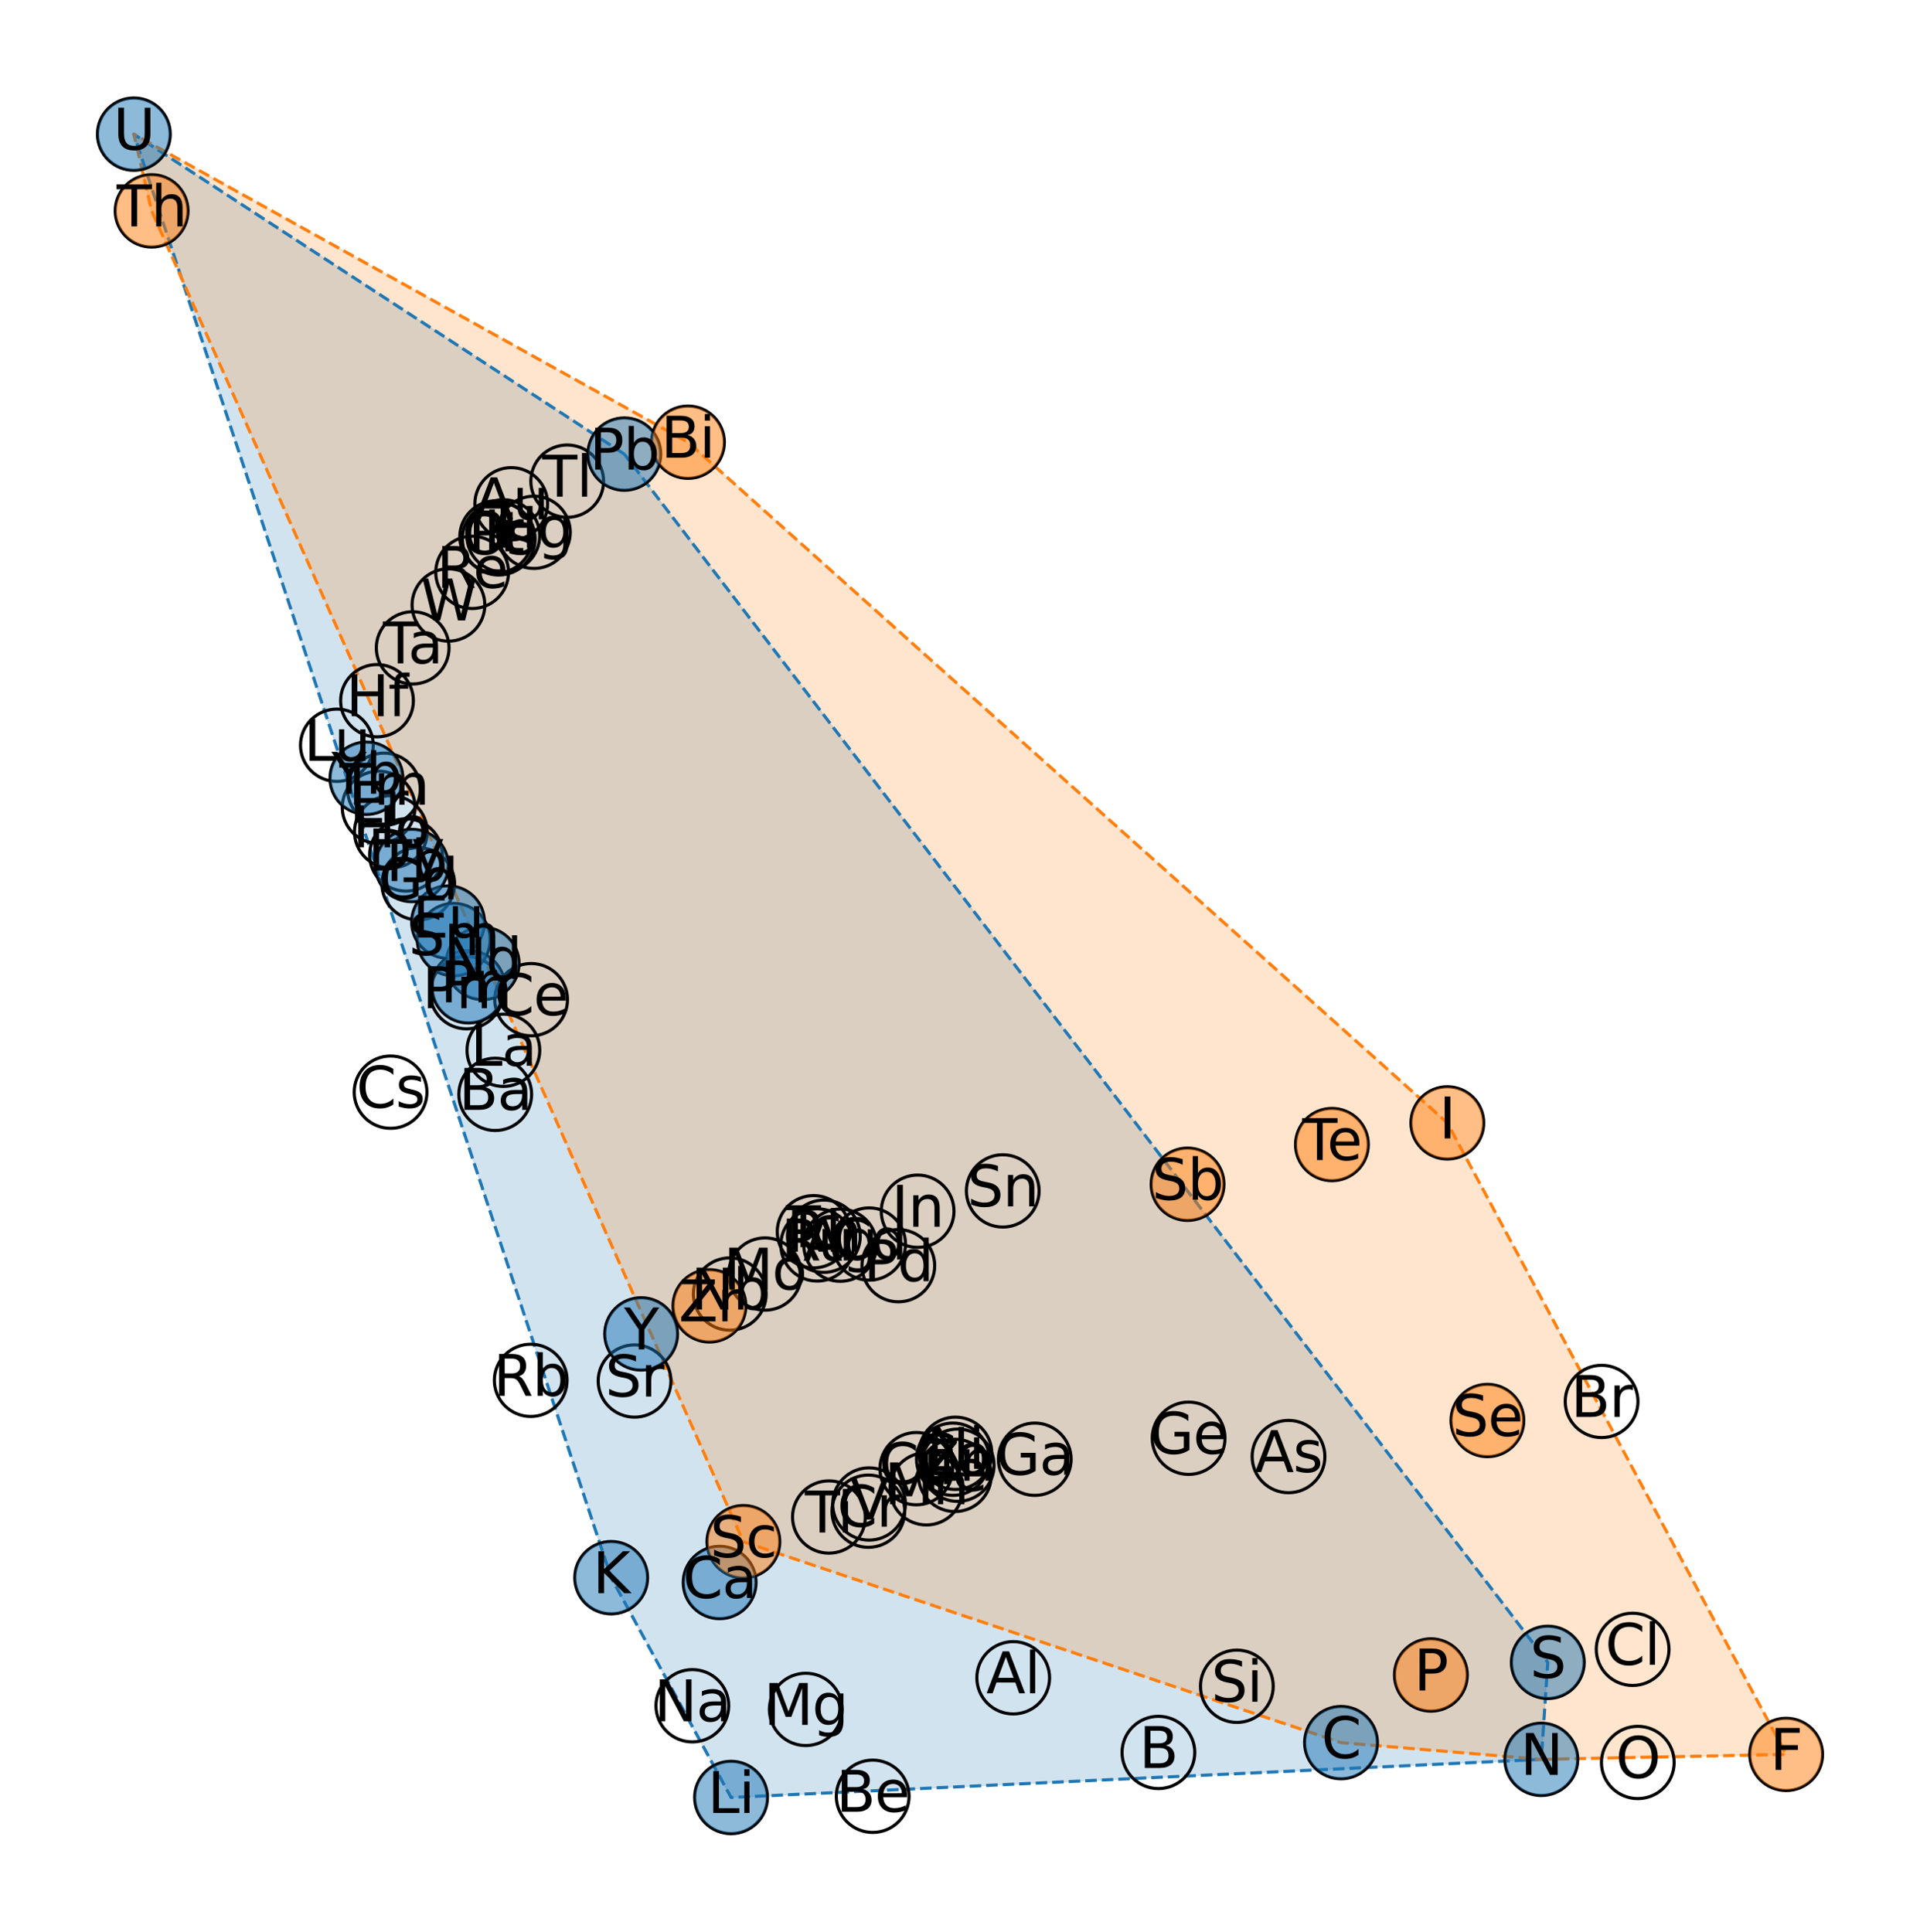 <?xml version="1.0" encoding="utf-8" standalone="no"?>
<!DOCTYPE svg PUBLIC "-//W3C//DTD SVG 1.1//EN"
  "http://www.w3.org/Graphics/SVG/1.1/DTD/svg11.dtd">
<svg xmlns:xlink="http://www.w3.org/1999/xlink" width="1231.089pt" height="1238.742pt" viewBox="0 0 1231.089 1238.742" xmlns="http://www.w3.org/2000/svg" version="1.1">
 <defs>
  <style type="text/css">*{stroke-linejoin: round; stroke-linecap: butt}</style>
 </defs>
 <g id="figure_1">
  <g id="patch_1">
   <path d="M 0 1238.742
L 1231.089 1238.742
L 1231.089 0
L 0 0
z
" style="fill: #ffffff"/>
  </g>
  <g id="axes_1">
   <g id="patch_2">
    <path d="M 400.322 291.21
L 85.826 86.036
L 391.888 1011.751
L 468.748 1152.706
L 988.284 1128.269
L 992.439 1066.05
z
" clip-path="url(#pea3b493b7f)" style="fill: #1f77b4; opacity: 0.2; stroke: #1f77b4; stroke-width: 0.5; stroke-linejoin: miter"/>
   </g>
   <g id="patch_3">
    <path d="M 988.284 1128.269
L 1145.263 1125.084
L 928.018 720.102
L 441.117 283.591
L 85.826 86.036
L 97.223 135.234
L 476.66 988.686
L 859.851 1117.524
z
" clip-path="url(#pea3b493b7f)" style="fill: #ff7f0e; opacity: 0.2; stroke: #ff7f0e; stroke-width: 0.5; stroke-linejoin: miter"/>
   </g>
   <g id="line2d_1">
    <path d="M 400.322 291.21
L 85.826 86.036
L 391.888 1011.751
L 468.748 1152.706
L 988.284 1128.269
L 992.439 1066.05
L 400.322 291.21
" clip-path="url(#pea3b493b7f)" style="fill: none; stroke-dasharray: 7.4,3.2; stroke-dashoffset: 0; stroke: #1f77b4; stroke-width: 2"/>
   </g>
   <g id="line2d_2">
    <path d="M 988.284 1128.269
L 1145.263 1125.084
L 928.018 720.102
L 441.117 283.591
L 85.826 86.036
L 97.223 135.234
L 476.66 988.686
L 859.851 1117.524
L 988.284 1128.269
" clip-path="url(#pea3b493b7f)" style="fill: none; stroke-dasharray: 7.4,3.2; stroke-dashoffset: 0; stroke: #ff7f0e; stroke-width: 2"/>
   </g>
   <g id="patch_4">
    <path d="M 468.748 1175.89
C 474.933 1175.89 480.866 1173.447 485.24 1169.099
C 489.613 1164.752 492.071 1158.854 492.071 1152.706
C 492.071 1146.557 489.613 1140.66 485.24 1136.312
C 480.866 1131.964 474.933 1129.522 468.748 1129.522
C 462.563 1129.522 456.63 1131.964 452.257 1136.312
C 447.883 1140.66 445.426 1146.557 445.426 1152.706
C 445.426 1158.854 447.883 1164.752 452.257 1169.099
C 456.63 1173.447 462.563 1175.89 468.748 1175.89
L 468.748 1175.89
z
" clip-path="url(#pea3b493b7f)" style="fill: none; stroke: #000000; stroke-width: 2; stroke-linejoin: miter"/>
   </g>
   <g id="patch_5">
    <path d="M 559.564 1175.114
C 565.749 1175.114 571.682 1172.671 576.056 1168.323
C 580.429 1163.976 582.887 1158.078 582.887 1151.93
C 582.887 1145.781 580.429 1139.884 576.056 1135.536
C 571.682 1131.188 565.749 1128.745 559.564 1128.745
C 553.379 1128.745 547.447 1131.188 543.073 1135.536
C 538.699 1139.884 536.242 1145.781 536.242 1151.93
C 536.242 1158.078 538.699 1163.976 543.073 1168.323
C 547.447 1172.671 553.379 1175.114 559.564 1175.114
L 559.564 1175.114
z
" clip-path="url(#pea3b493b7f)" style="fill: none; stroke: #000000; stroke-width: 2; stroke-linejoin: miter"/>
   </g>
   <g id="patch_6">
    <path d="M 742.768 1147.02
C 748.953 1147.02 754.886 1144.577 759.259 1140.229
C 763.633 1135.882 766.09 1129.984 766.09 1123.836
C 766.09 1117.687 763.633 1111.79 759.259 1107.442
C 754.886 1103.094 748.953 1100.652 742.768 1100.652
C 736.583 1100.652 730.65 1103.094 726.277 1107.442
C 721.903 1111.79 719.446 1117.687 719.446 1123.836
C 719.446 1129.984 721.903 1135.882 726.277 1140.229
C 730.65 1144.577 736.583 1147.02 742.768 1147.02
L 742.768 1147.02
z
" clip-path="url(#pea3b493b7f)" style="fill: none; stroke: #000000; stroke-width: 2; stroke-linejoin: miter"/>
   </g>
   <g id="patch_7">
    <path d="M 859.851 1140.709
C 866.036 1140.709 871.969 1138.266 876.343 1133.918
C 880.716 1129.57 883.174 1123.673 883.174 1117.524
C 883.174 1111.376 880.716 1105.478 876.343 1101.131
C 871.969 1096.783 866.036 1094.34 859.851 1094.34
C 853.666 1094.34 847.734 1096.783 843.36 1101.131
C 838.986 1105.478 836.529 1111.376 836.529 1117.524
C 836.529 1123.673 838.986 1129.57 843.36 1133.918
C 847.734 1138.266 853.666 1140.709 859.851 1140.709
L 859.851 1140.709
z
" clip-path="url(#pea3b493b7f)" style="fill: none; stroke: #000000; stroke-width: 2; stroke-linejoin: miter"/>
   </g>
   <g id="patch_8">
    <path d="M 988.284 1151.453
C 994.469 1151.453 1000.402 1149.01 1004.776 1144.662
C 1009.149 1140.315 1011.606 1134.417 1011.606 1128.269
C 1011.606 1122.12 1009.149 1116.223 1004.776 1111.875
C 1000.402 1107.527 994.469 1105.085 988.284 1105.085
C 982.099 1105.085 976.166 1107.527 971.793 1111.875
C 967.419 1116.223 964.962 1122.12 964.962 1128.269
C 964.962 1134.417 967.419 1140.315 971.793 1144.662
C 976.166 1149.01 982.099 1151.453 988.284 1151.453
L 988.284 1151.453
z
" clip-path="url(#pea3b493b7f)" style="fill: none; stroke: #000000; stroke-width: 2; stroke-linejoin: miter"/>
   </g>
   <g id="patch_9">
    <path d="M 1050.152 1153.446
C 1056.337 1153.446 1062.27 1151.003 1066.643 1146.656
C 1071.017 1142.308 1073.474 1136.411 1073.474 1130.262
C 1073.474 1124.114 1071.017 1118.216 1066.643 1113.868
C 1062.27 1109.521 1056.337 1107.078 1050.152 1107.078
C 1043.967 1107.078 1038.034 1109.521 1033.661 1113.868
C 1029.287 1118.216 1026.83 1124.114 1026.83 1130.262
C 1026.83 1136.411 1029.287 1142.308 1033.661 1146.656
C 1038.034 1151.003 1043.967 1153.446 1050.152 1153.446
L 1050.152 1153.446
z
" clip-path="url(#pea3b493b7f)" style="fill: none; stroke: #000000; stroke-width: 2; stroke-linejoin: miter"/>
   </g>
   <g id="patch_10">
    <path d="M 1145.263 1148.268
C 1151.448 1148.268 1157.381 1145.825 1161.754 1141.477
C 1166.128 1137.13 1168.585 1131.232 1168.585 1125.084
C 1168.585 1118.935 1166.128 1113.038 1161.754 1108.69
C 1157.381 1104.342 1151.448 1101.899 1145.263 1101.899
C 1139.078 1101.899 1133.145 1104.342 1128.772 1108.69
C 1124.398 1113.038 1121.941 1118.935 1121.941 1125.084
C 1121.941 1131.232 1124.398 1137.13 1128.772 1141.477
C 1133.145 1145.825 1139.078 1148.268 1145.263 1148.268
L 1145.263 1148.268
z
" clip-path="url(#pea3b493b7f)" style="fill: none; stroke: #000000; stroke-width: 2; stroke-linejoin: miter"/>
   </g>
   <g id="patch_11">
    <path d="M 443.933 1117.072
C 450.118 1117.072 456.051 1114.629 460.424 1110.281
C 464.798 1105.933 467.255 1100.036 467.255 1093.887
C 467.255 1087.739 464.798 1081.841 460.424 1077.494
C 456.051 1073.146 450.118 1070.703 443.933 1070.703
C 437.748 1070.703 431.815 1073.146 427.442 1077.494
C 423.068 1081.841 420.611 1087.739 420.611 1093.887
C 420.611 1100.036 423.068 1105.933 427.442 1110.281
C 431.815 1114.629 437.748 1117.072 443.933 1117.072
L 443.933 1117.072
z
" clip-path="url(#pea3b493b7f)" style="fill: none; stroke: #000000; stroke-width: 2; stroke-linejoin: miter"/>
   </g>
   <g id="patch_12">
    <path d="M 516.648 1119.408
C 522.833 1119.408 528.766 1116.965 533.139 1112.617
C 537.513 1108.27 539.97 1102.372 539.97 1096.224
C 539.97 1090.075 537.513 1084.178 533.139 1079.83
C 528.766 1075.482 522.833 1073.039 516.648 1073.039
C 510.463 1073.039 504.53 1075.482 500.157 1079.83
C 495.783 1084.178 493.326 1090.075 493.326 1096.224
C 493.326 1102.372 495.783 1108.27 500.157 1112.617
C 504.53 1116.965 510.463 1119.408 516.648 1119.408
L 516.648 1119.408
z
" clip-path="url(#pea3b493b7f)" style="fill: none; stroke: #000000; stroke-width: 2; stroke-linejoin: miter"/>
   </g>
   <g id="patch_13">
    <path d="M 649.658 1099.134
C 655.843 1099.134 661.776 1096.692 666.149 1092.344
C 670.523 1087.996 672.98 1082.099 672.98 1075.95
C 672.98 1069.802 670.523 1063.904 666.149 1059.557
C 661.776 1055.209 655.843 1052.766 649.658 1052.766
C 643.473 1052.766 637.54 1055.209 633.167 1059.557
C 628.793 1063.904 626.336 1069.802 626.336 1075.95
C 626.336 1082.099 628.793 1087.996 633.167 1092.344
C 637.54 1096.692 643.473 1099.134 649.658 1099.134
L 649.658 1099.134
z
" clip-path="url(#pea3b493b7f)" style="fill: none; stroke: #000000; stroke-width: 2; stroke-linejoin: miter"/>
   </g>
   <g id="patch_14">
    <path d="M 793.069 1104.556
C 799.254 1104.556 805.186 1102.113 809.56 1097.766
C 813.934 1093.418 816.391 1087.521 816.391 1081.372
C 816.391 1075.223 813.934 1069.326 809.56 1064.978
C 805.186 1060.631 799.254 1058.188 793.069 1058.188
C 786.884 1058.188 780.951 1060.631 776.577 1064.978
C 772.204 1069.326 769.746 1075.223 769.746 1081.372
C 769.746 1087.521 772.204 1093.418 776.577 1097.766
C 780.951 1102.113 786.884 1104.556 793.069 1104.556
L 793.069 1104.556
z
" clip-path="url(#pea3b493b7f)" style="fill: none; stroke: #000000; stroke-width: 2; stroke-linejoin: miter"/>
   </g>
   <g id="patch_15">
    <path d="M 917.476 1097.331
C 923.661 1097.331 929.593 1094.888 933.967 1090.541
C 938.341 1086.193 940.798 1080.295 940.798 1074.147
C 940.798 1067.998 938.341 1062.101 933.967 1057.753
C 929.593 1053.405 923.661 1050.963 917.476 1050.963
C 911.29 1050.963 905.358 1053.405 900.984 1057.753
C 896.611 1062.101 894.153 1067.998 894.153 1074.147
C 894.153 1080.295 896.611 1086.193 900.984 1090.541
C 905.358 1094.888 911.29 1097.331 917.476 1097.331
L 917.476 1097.331
z
" clip-path="url(#pea3b493b7f)" style="fill: none; stroke: #000000; stroke-width: 2; stroke-linejoin: miter"/>
   </g>
   <g id="patch_16">
    <path d="M 992.439 1089.235
C 998.624 1089.235 1004.557 1086.792 1008.931 1082.444
C 1013.304 1078.097 1015.761 1072.199 1015.761 1066.05
C 1015.761 1059.902 1013.304 1054.004 1008.931 1049.657
C 1004.557 1045.309 998.624 1042.866 992.439 1042.866
C 986.254 1042.866 980.321 1045.309 975.948 1049.657
C 971.574 1054.004 969.117 1059.902 969.117 1066.05
C 969.117 1072.199 971.574 1078.097 975.948 1082.444
C 980.321 1086.792 986.254 1089.235 992.439 1089.235
L 992.439 1089.235
z
" clip-path="url(#pea3b493b7f)" style="fill: none; stroke: #000000; stroke-width: 2; stroke-linejoin: miter"/>
   </g>
   <g id="patch_17">
    <path d="M 1046.835 1080.879
C 1053.02 1080.879 1058.952 1078.436 1063.326 1074.088
C 1067.7 1069.741 1070.157 1063.843 1070.157 1057.695
C 1070.157 1051.546 1067.7 1045.649 1063.326 1041.301
C 1058.952 1036.953 1053.02 1034.51 1046.835 1034.51
C 1040.649 1034.51 1034.717 1036.953 1030.343 1041.301
C 1025.97 1045.649 1023.512 1051.546 1023.512 1057.695
C 1023.512 1063.843 1025.97 1069.741 1030.343 1074.088
C 1034.717 1078.436 1040.649 1080.879 1046.835 1080.879
L 1046.835 1080.879
z
" clip-path="url(#pea3b493b7f)" style="fill: none; stroke: #000000; stroke-width: 2; stroke-linejoin: miter"/>
   </g>
   <g id="patch_18">
    <path d="M 391.888 1034.935
C 398.073 1034.935 404.006 1032.492 408.379 1028.144
C 412.753 1023.797 415.21 1017.899 415.21 1011.751
C 415.21 1005.602 412.753 999.705 408.379 995.357
C 404.006 991.009 398.073 988.567 391.888 988.567
C 385.703 988.567 379.77 991.009 375.397 995.357
C 371.023 999.705 368.566 1005.602 368.566 1011.751
C 368.566 1017.899 371.023 1023.797 375.397 1028.144
C 379.77 1032.492 385.703 1034.935 391.888 1034.935
L 391.888 1034.935
z
" clip-path="url(#pea3b493b7f)" style="fill: none; stroke: #000000; stroke-width: 2; stroke-linejoin: miter"/>
   </g>
   <g id="patch_19">
    <path d="M 461.433 1038.024
C 467.618 1038.024 473.551 1035.581 477.924 1031.233
C 482.298 1026.886 484.755 1020.988 484.755 1014.84
C 484.755 1008.691 482.298 1002.794 477.924 998.446
C 473.551 994.098 467.618 991.656 461.433 991.656
C 455.248 991.656 449.315 994.098 444.942 998.446
C 440.568 1002.794 438.111 1008.691 438.111 1014.84
C 438.111 1020.988 440.568 1026.886 444.942 1031.233
C 449.315 1035.581 455.248 1038.024 461.433 1038.024
L 461.433 1038.024
z
" clip-path="url(#pea3b493b7f)" style="fill: none; stroke: #000000; stroke-width: 2; stroke-linejoin: miter"/>
   </g>
   <g id="patch_20">
    <path d="M 476.66 1011.871
C 482.845 1011.871 488.778 1009.428 493.152 1005.08
C 497.525 1000.732 499.983 994.835 499.983 988.686
C 499.983 982.538 497.525 976.64 493.152 972.293
C 488.778 967.945 482.845 965.502 476.66 965.502
C 470.475 965.502 464.542 967.945 460.169 972.293
C 455.795 976.64 453.338 982.538 453.338 988.686
C 453.338 994.835 455.795 1000.732 460.169 1005.08
C 464.542 1009.428 470.475 1011.871 476.66 1011.871
L 476.66 1011.871
z
" clip-path="url(#pea3b493b7f)" style="fill: none; stroke: #000000; stroke-width: 2; stroke-linejoin: miter"/>
   </g>
   <g id="patch_21">
    <path d="M 531.499 996.029
C 537.685 996.029 543.617 993.586 547.991 989.238
C 552.364 984.89 554.822 978.993 554.822 972.844
C 554.822 966.696 552.364 960.798 547.991 956.451
C 543.617 952.103 537.685 949.66 531.499 949.66
C 525.314 949.66 519.382 952.103 515.008 956.451
C 510.635 960.798 508.177 966.696 508.177 972.844
C 508.177 978.993 510.635 984.89 515.008 989.238
C 519.382 993.586 525.314 996.029 531.499 996.029
L 531.499 996.029
z
" clip-path="url(#pea3b493b7f)" style="fill: none; stroke: #000000; stroke-width: 2; stroke-linejoin: miter"/>
   </g>
   <g id="patch_22">
    <path d="M 557.239 987.68
C 563.424 987.68 569.356 985.237 573.73 980.889
C 578.103 976.542 580.561 970.644 580.561 964.495
C 580.561 958.347 578.103 952.449 573.73 948.102
C 569.356 943.754 563.424 941.311 557.239 941.311
C 551.053 941.311 545.121 943.754 540.747 948.102
C 536.374 952.449 533.916 958.347 533.916 964.495
C 533.916 970.644 536.374 976.542 540.747 980.889
C 545.121 985.237 551.053 987.68 557.239 987.68
L 557.239 987.68
z
" clip-path="url(#pea3b493b7f)" style="fill: none; stroke: #000000; stroke-width: 2; stroke-linejoin: miter"/>
   </g>
   <g id="patch_23">
    <path d="M 556.785 992.305
C 562.971 992.305 568.903 989.862 573.277 985.514
C 577.65 981.166 580.108 975.269 580.108 969.12
C 580.108 962.972 577.65 957.074 573.277 952.727
C 568.903 948.379 562.971 945.936 556.785 945.936
C 550.6 945.936 544.668 948.379 540.294 952.727
C 535.921 957.074 533.463 962.972 533.463 969.12
C 533.463 975.269 535.921 981.166 540.294 985.514
C 544.668 989.862 550.6 992.305 556.785 992.305
L 556.785 992.305
z
" clip-path="url(#pea3b493b7f)" style="fill: none; stroke: #000000; stroke-width: 2; stroke-linejoin: miter"/>
   </g>
   <g id="patch_24">
    <path d="M 593.986 977.945
C 600.171 977.945 606.104 975.502 610.478 971.154
C 614.851 966.807 617.309 960.909 617.309 954.761
C 617.309 948.612 614.851 942.715 610.478 938.367
C 606.104 934.019 600.171 931.577 593.986 931.577
C 587.801 931.577 581.868 934.019 577.495 938.367
C 573.121 942.715 570.664 948.612 570.664 954.761
C 570.664 960.909 573.121 966.807 577.495 971.154
C 581.868 975.502 587.801 977.945 593.986 977.945
L 593.986 977.945
z
" clip-path="url(#pea3b493b7f)" style="fill: none; stroke: #000000; stroke-width: 2; stroke-linejoin: miter"/>
   </g>
   <g id="patch_25">
    <path d="M 612.266 969.339
C 618.451 969.339 624.383 966.896 628.757 962.548
C 633.13 958.201 635.588 952.303 635.588 946.155
C 635.588 940.006 633.13 934.109 628.757 929.761
C 624.383 925.413 618.451 922.971 612.266 922.971
C 606.08 922.971 600.148 925.413 595.774 929.761
C 591.401 934.109 588.943 940.006 588.943 946.155
C 588.943 952.303 591.401 958.201 595.774 962.548
C 600.148 966.896 606.08 969.339 612.266 969.339
L 612.266 969.339
z
" clip-path="url(#pea3b493b7f)" style="fill: none; stroke: #000000; stroke-width: 2; stroke-linejoin: miter"/>
   </g>
   <g id="patch_26">
    <path d="M 610.989 958.968
C 617.175 958.968 623.107 956.525 627.481 952.177
C 631.854 947.83 634.312 941.932 634.312 935.784
C 634.312 929.635 631.854 923.738 627.481 919.39
C 623.107 915.042 617.175 912.6 610.989 912.6
C 604.804 912.6 598.872 915.042 594.498 919.39
C 590.125 923.738 587.667 929.635 587.667 935.784
C 587.667 941.932 590.125 947.83 594.498 952.177
C 598.872 956.525 604.804 958.968 610.989 958.968
L 610.989 958.968
z
" clip-path="url(#pea3b493b7f)" style="fill: none; stroke: #000000; stroke-width: 2; stroke-linejoin: miter"/>
   </g>
   <g id="patch_27">
    <path d="M 612.616 955.17
C 618.801 955.17 624.734 952.727 629.107 948.38
C 633.481 944.032 635.938 938.135 635.938 931.986
C 635.938 925.837 633.481 919.94 629.107 915.592
C 624.734 911.245 618.801 908.802 612.616 908.802
C 606.431 908.802 600.498 911.245 596.125 915.592
C 591.751 919.94 589.294 925.837 589.294 931.986
C 589.294 938.135 591.751 944.032 596.125 948.38
C 600.498 952.727 606.431 955.17 612.616 955.17
L 612.616 955.17
z
" clip-path="url(#pea3b493b7f)" style="fill: none; stroke: #000000; stroke-width: 2; stroke-linejoin: miter"/>
   </g>
   <g id="patch_28">
    <path d="M 587.529 965.017
C 593.714 965.017 599.647 962.575 604.02 958.227
C 608.394 953.879 610.851 947.982 610.851 941.833
C 610.851 935.685 608.394 929.787 604.02 925.439
C 599.647 921.092 593.714 918.649 587.529 918.649
C 581.344 918.649 575.411 921.092 571.038 925.439
C 566.664 929.787 564.207 935.685 564.207 941.833
C 564.207 947.982 566.664 953.879 571.038 958.227
C 575.411 962.575 581.344 965.017 587.529 965.017
L 587.529 965.017
z
" clip-path="url(#pea3b493b7f)" style="fill: none; stroke: #000000; stroke-width: 2; stroke-linejoin: miter"/>
   </g>
   <g id="patch_29">
    <path d="M 614.058 962.819
C 620.243 962.819 626.175 960.376 630.549 956.029
C 634.923 951.681 637.38 945.784 637.38 939.635
C 637.38 933.486 634.923 927.589 630.549 923.241
C 626.175 918.894 620.243 916.451 614.058 916.451
C 607.873 916.451 601.94 918.894 597.566 923.241
C 593.193 927.589 590.735 933.486 590.735 939.635
C 590.735 945.784 593.193 951.681 597.566 956.029
C 601.94 960.376 607.873 962.819 614.058 962.819
L 614.058 962.819
z
" clip-path="url(#pea3b493b7f)" style="fill: none; stroke: #000000; stroke-width: 2; stroke-linejoin: miter"/>
   </g>
   <g id="patch_30">
    <path d="M 663.479 958.973
C 669.665 958.973 675.597 956.53 679.971 952.183
C 684.344 947.835 686.802 941.937 686.802 935.789
C 686.802 929.64 684.344 923.743 679.971 919.395
C 675.597 915.048 669.665 912.605 663.479 912.605
C 657.294 912.605 651.362 915.048 646.988 919.395
C 642.615 923.743 640.157 929.64 640.157 935.789
C 640.157 941.937 642.615 947.835 646.988 952.183
C 651.362 956.53 657.294 958.973 663.479 958.973
L 663.479 958.973
z
" clip-path="url(#pea3b493b7f)" style="fill: none; stroke: #000000; stroke-width: 2; stroke-linejoin: miter"/>
   </g>
   <g id="patch_31">
    <path d="M 762.133 945.512
C 768.318 945.512 774.25 943.07 778.624 938.722
C 782.998 934.374 785.455 928.477 785.455 922.328
C 785.455 916.18 782.998 910.282 778.624 905.935
C 774.25 901.587 768.318 899.144 762.133 899.144
C 755.947 899.144 750.015 901.587 745.641 905.935
C 741.268 910.282 738.81 916.18 738.81 922.328
C 738.81 928.477 741.268 934.374 745.641 938.722
C 750.015 943.07 755.947 945.512 762.133 945.512
L 762.133 945.512
z
" clip-path="url(#pea3b493b7f)" style="fill: none; stroke: #000000; stroke-width: 2; stroke-linejoin: miter"/>
   </g>
   <g id="patch_32">
    <path d="M 826.182 957.272
C 832.367 957.272 838.3 954.829 842.674 950.482
C 847.047 946.134 849.505 940.236 849.505 934.088
C 849.505 927.939 847.047 922.042 842.674 917.694
C 838.3 913.347 832.367 910.904 826.182 910.904
C 819.997 910.904 814.065 913.347 809.691 917.694
C 805.317 922.042 802.86 927.939 802.86 934.088
C 802.86 940.236 805.317 946.134 809.691 950.482
C 814.065 954.829 819.997 957.272 826.182 957.272
L 826.182 957.272
z
" clip-path="url(#pea3b493b7f)" style="fill: none; stroke: #000000; stroke-width: 2; stroke-linejoin: miter"/>
   </g>
   <g id="patch_33">
    <path d="M 953.712 934.135
C 959.897 934.135 965.829 931.692 970.203 927.344
C 974.576 922.996 977.034 917.099 977.034 910.95
C 977.034 904.802 974.576 898.904 970.203 894.557
C 965.829 890.209 959.897 887.766 953.712 887.766
C 947.526 887.766 941.594 890.209 937.22 894.557
C 932.847 898.904 930.389 904.802 930.389 910.95
C 930.389 917.099 932.847 922.996 937.22 927.344
C 941.594 931.692 947.526 934.135 953.712 934.135
L 953.712 934.135
z
" clip-path="url(#pea3b493b7f)" style="fill: none; stroke: #000000; stroke-width: 2; stroke-linejoin: miter"/>
   </g>
   <g id="patch_34">
    <path d="M 1026.935 921.918
C 1033.12 921.918 1039.053 919.475 1043.426 915.127
C 1047.8 910.78 1050.257 904.882 1050.257 898.734
C 1050.257 892.585 1047.8 886.688 1043.426 882.34
C 1039.053 877.992 1033.12 875.55 1026.935 875.55
C 1020.75 875.55 1014.817 877.992 1010.443 882.34
C 1006.07 886.688 1003.613 892.585 1003.613 898.734
C 1003.613 904.882 1006.07 910.78 1010.443 915.127
C 1014.817 919.475 1020.75 921.918 1026.935 921.918
L 1026.935 921.918
z
" clip-path="url(#pea3b493b7f)" style="fill: none; stroke: #000000; stroke-width: 2; stroke-linejoin: miter"/>
   </g>
   <g id="patch_35">
    <path d="M 340.293 908.381
C 346.478 908.381 352.41 905.938 356.784 901.59
C 361.158 897.242 363.615 891.345 363.615 885.196
C 363.615 879.048 361.158 873.15 356.784 868.803
C 352.41 864.455 346.478 862.012 340.293 862.012
C 334.108 862.012 328.175 864.455 323.801 868.803
C 319.428 873.15 316.97 879.048 316.97 885.196
C 316.97 891.345 319.428 897.242 323.801 901.59
C 328.175 905.938 334.108 908.381 340.293 908.381
L 340.293 908.381
z
" clip-path="url(#pea3b493b7f)" style="fill: none; stroke: #000000; stroke-width: 2; stroke-linejoin: miter"/>
   </g>
   <g id="patch_36">
    <path d="M 406.882 908.819
C 413.067 908.819 419 906.376 423.373 902.029
C 427.747 897.681 430.204 891.784 430.204 885.635
C 430.204 879.487 427.747 873.589 423.373 869.241
C 419 864.894 413.067 862.451 406.882 862.451
C 400.697 862.451 394.764 864.894 390.391 869.241
C 386.017 873.589 383.56 879.487 383.56 885.635
C 383.56 891.784 386.017 897.681 390.391 902.029
C 394.764 906.376 400.697 908.819 406.882 908.819
L 406.882 908.819
z
" clip-path="url(#pea3b493b7f)" style="fill: none; stroke: #000000; stroke-width: 2; stroke-linejoin: miter"/>
   </g>
   <g id="patch_37">
    <path d="M 411.1 878.606
C 417.285 878.606 423.218 876.163 427.591 871.816
C 431.965 867.468 434.422 861.571 434.422 855.422
C 434.422 849.274 431.965 843.376 427.591 839.028
C 423.218 834.681 417.285 832.238 411.1 832.238
C 404.915 832.238 398.982 834.681 394.609 839.028
C 390.235 843.376 387.778 849.274 387.778 855.422
C 387.778 861.571 390.235 867.468 394.609 871.816
C 398.982 876.163 404.915 878.606 411.1 878.606
L 411.1 878.606
z
" clip-path="url(#pea3b493b7f)" style="fill: none; stroke: #000000; stroke-width: 2; stroke-linejoin: miter"/>
   </g>
   <g id="patch_38">
    <path d="M 454.89 860.617
C 461.075 860.617 467.008 858.174 471.381 853.827
C 475.755 849.479 478.212 843.582 478.212 837.433
C 478.212 831.285 475.755 825.387 471.381 821.039
C 467.008 816.692 461.075 814.249 454.89 814.249
C 448.705 814.249 442.772 816.692 438.398 821.039
C 434.025 825.387 431.568 831.285 431.568 837.433
C 431.568 843.582 434.025 849.479 438.398 853.827
C 442.772 858.174 448.705 860.617 454.89 860.617
L 454.89 860.617
z
" clip-path="url(#pea3b493b7f)" style="fill: none; stroke: #000000; stroke-width: 2; stroke-linejoin: miter"/>
   </g>
   <g id="patch_39">
    <path d="M 467.92 853.041
C 474.105 853.041 480.038 850.598 484.412 846.25
C 488.785 841.903 491.243 836.005 491.243 829.857
C 491.243 823.708 488.785 817.811 484.412 813.463
C 480.038 809.115 474.105 806.672 467.92 806.672
C 461.735 806.672 455.802 809.115 451.429 813.463
C 447.055 817.811 444.598 823.708 444.598 829.857
C 444.598 836.005 447.055 841.903 451.429 846.25
C 455.802 850.598 461.735 853.041 467.92 853.041
L 467.92 853.041
z
" clip-path="url(#pea3b493b7f)" style="fill: none; stroke: #000000; stroke-width: 2; stroke-linejoin: miter"/>
   </g>
   <g id="patch_40">
    <path d="M 490.52 840.214
C 496.705 840.214 502.638 837.771 507.011 833.423
C 511.385 829.076 513.842 823.178 513.842 817.03
C 513.842 810.881 511.385 804.984 507.011 800.636
C 502.638 796.288 496.705 793.845 490.52 793.845
C 484.335 793.845 478.402 796.288 474.029 800.636
C 469.655 804.984 467.198 810.881 467.198 817.03
C 467.198 823.178 469.655 829.076 474.029 833.423
C 478.402 837.771 484.335 840.214 490.52 840.214
L 490.52 840.214
z
" clip-path="url(#pea3b493b7f)" style="fill: none; stroke: #000000; stroke-width: 2; stroke-linejoin: miter"/>
   </g>
   <g id="patch_41">
    <path d="M 521.683 813.083
C 527.868 813.083 533.8 810.641 538.174 806.293
C 542.548 801.945 545.005 796.048 545.005 789.899
C 545.005 783.751 542.548 777.853 538.174 773.505
C 533.8 769.158 527.868 766.715 521.683 766.715
C 515.498 766.715 509.565 769.158 505.191 773.505
C 500.818 777.853 498.36 783.751 498.36 789.899
C 498.36 796.048 500.818 801.945 505.191 806.293
C 509.565 810.641 515.498 813.083 521.683 813.083
L 521.683 813.083
z
" clip-path="url(#pea3b493b7f)" style="fill: none; stroke: #000000; stroke-width: 2; stroke-linejoin: miter"/>
   </g>
   <g id="patch_42">
    <path d="M 523.983 821.55
C 530.169 821.55 536.101 819.107 540.475 814.76
C 544.848 810.412 547.306 804.515 547.306 798.366
C 547.306 792.218 544.848 786.32 540.475 781.972
C 536.101 777.625 530.169 775.182 523.983 775.182
C 517.798 775.182 511.866 777.625 507.492 781.972
C 503.118 786.32 500.661 792.218 500.661 798.366
C 500.661 804.515 503.118 810.412 507.492 814.76
C 511.866 819.107 517.798 821.55 523.983 821.55
L 523.983 821.55
z
" clip-path="url(#pea3b493b7f)" style="fill: none; stroke: #000000; stroke-width: 2; stroke-linejoin: miter"/>
   </g>
   <g id="patch_43">
    <path d="M 528.254 815.968
C 534.439 815.968 540.372 813.525 544.746 809.178
C 549.119 804.83 551.577 798.933 551.577 792.784
C 551.577 786.636 549.119 780.738 544.746 776.39
C 540.372 772.043 534.439 769.6 528.254 769.6
C 522.069 769.6 516.137 772.043 511.763 776.39
C 507.389 780.738 504.932 786.636 504.932 792.784
C 504.932 798.933 507.389 804.83 511.763 809.178
C 516.137 813.525 522.069 815.968 528.254 815.968
L 528.254 815.968
z
" clip-path="url(#pea3b493b7f)" style="fill: none; stroke: #000000; stroke-width: 2; stroke-linejoin: miter"/>
   </g>
   <g id="patch_44">
    <path d="M 576.005 834.858
C 582.191 834.858 588.123 832.415 592.497 828.068
C 596.87 823.72 599.328 817.822 599.328 811.674
C 599.328 805.525 596.87 799.628 592.497 795.28
C 588.123 790.933 582.191 788.49 576.005 788.49
C 569.82 788.49 563.888 790.933 559.514 795.28
C 555.141 799.628 552.683 805.525 552.683 811.674
C 552.683 817.822 555.141 823.72 559.514 828.068
C 563.888 832.415 569.82 834.858 576.005 834.858
L 576.005 834.858
z
" clip-path="url(#pea3b493b7f)" style="fill: none; stroke: #000000; stroke-width: 2; stroke-linejoin: miter"/>
   </g>
   <g id="patch_45">
    <path d="M 538.748 821.701
C 544.934 821.701 550.866 819.258 555.24 814.91
C 559.613 810.563 562.071 804.665 562.071 798.516
C 562.071 792.368 559.613 786.47 555.24 782.123
C 550.866 777.775 544.934 775.332 538.748 775.332
C 532.563 775.332 526.631 777.775 522.257 782.123
C 517.884 786.47 515.426 792.368 515.426 798.516
C 515.426 804.665 517.884 810.563 522.257 814.91
C 526.631 819.258 532.563 821.701 538.748 821.701
L 538.748 821.701
z
" clip-path="url(#pea3b493b7f)" style="fill: none; stroke: #000000; stroke-width: 2; stroke-linejoin: miter"/>
   </g>
   <g id="patch_46">
    <path d="M 557.289 820.962
C 563.474 820.962 569.407 818.519 573.78 814.172
C 578.154 809.824 580.611 803.927 580.611 797.778
C 580.611 791.63 578.154 785.732 573.78 781.384
C 569.407 777.037 563.474 774.594 557.289 774.594
C 551.104 774.594 545.171 777.037 540.797 781.384
C 536.424 785.732 533.967 791.63 533.967 797.778
C 533.967 803.927 536.424 809.824 540.797 814.172
C 545.171 818.519 551.104 820.962 557.289 820.962
L 557.289 820.962
z
" clip-path="url(#pea3b493b7f)" style="fill: none; stroke: #000000; stroke-width: 2; stroke-linejoin: miter"/>
   </g>
   <g id="patch_47">
    <path d="M 588.374 799.933
C 594.559 799.933 600.492 797.49 604.865 793.143
C 609.239 788.795 611.696 782.898 611.696 776.749
C 611.696 770.601 609.239 764.703 604.865 760.355
C 600.492 756.008 594.559 753.565 588.374 753.565
C 582.189 753.565 576.256 756.008 571.883 760.355
C 567.509 764.703 565.052 770.601 565.052 776.749
C 565.052 782.898 567.509 788.795 571.883 793.143
C 576.256 797.49 582.189 799.933 588.374 799.933
L 588.374 799.933
z
" clip-path="url(#pea3b493b7f)" style="fill: none; stroke: #000000; stroke-width: 2; stroke-linejoin: miter"/>
   </g>
   <g id="patch_48">
    <path d="M 642.959 786.904
C 649.144 786.904 655.076 784.461 659.45 780.114
C 663.823 775.766 666.281 769.869 666.281 763.72
C 666.281 757.572 663.823 751.674 659.45 747.326
C 655.076 742.979 649.144 740.536 642.959 740.536
C 636.773 740.536 630.841 742.979 626.467 747.326
C 622.094 751.674 619.636 757.572 619.636 763.72
C 619.636 769.869 622.094 775.766 626.467 780.114
C 630.841 784.461 636.773 786.904 642.959 786.904
L 642.959 786.904
z
" clip-path="url(#pea3b493b7f)" style="fill: none; stroke: #000000; stroke-width: 2; stroke-linejoin: miter"/>
   </g>
   <g id="patch_49">
    <path d="M 761.454 782.635
C 767.639 782.635 773.572 780.192 777.945 775.844
C 782.319 771.497 784.776 765.599 784.776 759.451
C 784.776 753.302 782.319 747.405 777.945 743.057
C 773.572 738.709 767.639 736.266 761.454 736.266
C 755.269 736.266 749.336 738.709 744.963 743.057
C 740.589 747.405 738.132 753.302 738.132 759.451
C 738.132 765.599 740.589 771.497 744.963 775.844
C 749.336 780.192 755.269 782.635 761.454 782.635
L 761.454 782.635
z
" clip-path="url(#pea3b493b7f)" style="fill: none; stroke: #000000; stroke-width: 2; stroke-linejoin: miter"/>
   </g>
   <g id="patch_50">
    <path d="M 854.021 757.175
C 860.206 757.175 866.139 754.732 870.513 750.385
C 874.886 746.037 877.343 740.139 877.343 733.991
C 877.343 727.842 874.886 721.945 870.513 717.597
C 866.139 713.25 860.206 710.807 854.021 710.807
C 847.836 710.807 841.903 713.25 837.53 717.597
C 833.156 721.945 830.699 727.842 830.699 733.991
C 830.699 740.139 833.156 746.037 837.53 750.385
C 841.903 754.732 847.836 757.175 854.021 757.175
L 854.021 757.175
z
" clip-path="url(#pea3b493b7f)" style="fill: none; stroke: #000000; stroke-width: 2; stroke-linejoin: miter"/>
   </g>
   <g id="patch_51">
    <path d="M 928.018 743.286
C 934.203 743.286 940.136 740.843 944.509 736.495
C 948.883 732.148 951.34 726.25 951.34 720.102
C 951.34 713.953 948.883 708.056 944.509 703.708
C 940.136 699.36 934.203 696.918 928.018 696.918
C 921.833 696.918 915.9 699.36 911.527 703.708
C 907.153 708.056 904.696 713.953 904.696 720.102
C 904.696 726.25 907.153 732.148 911.527 736.495
C 915.9 740.843 921.833 743.286 928.018 743.286
L 928.018 743.286
z
" clip-path="url(#pea3b493b7f)" style="fill: none; stroke: #000000; stroke-width: 2; stroke-linejoin: miter"/>
   </g>
   <g id="patch_52">
    <path d="M 250.434 723.586
C 256.619 723.586 262.551 721.143 266.925 716.796
C 271.298 712.448 273.756 706.551 273.756 700.402
C 273.756 694.253 271.298 688.356 266.925 684.008
C 262.551 679.661 256.619 677.218 250.434 677.218
C 244.248 677.218 238.316 679.661 233.942 684.008
C 229.569 688.356 227.111 694.253 227.111 700.402
C 227.111 706.551 229.569 712.448 233.942 716.796
C 238.316 721.143 244.248 723.586 250.434 723.586
L 250.434 723.586
z
" clip-path="url(#pea3b493b7f)" style="fill: none; stroke: #000000; stroke-width: 2; stroke-linejoin: miter"/>
   </g>
   <g id="patch_53">
    <path d="M 317.545 724.971
C 323.73 724.971 329.662 722.528 334.036 718.181
C 338.409 713.833 340.867 707.936 340.867 701.787
C 340.867 695.638 338.409 689.741 334.036 685.393
C 329.662 681.046 323.73 678.603 317.545 678.603
C 311.359 678.603 305.427 681.046 301.053 685.393
C 296.68 689.741 294.222 695.638 294.222 701.787
C 294.222 707.936 296.68 713.833 301.053 718.181
C 305.427 722.528 311.359 724.971 317.545 724.971
L 317.545 724.971
z
" clip-path="url(#pea3b493b7f)" style="fill: none; stroke: #000000; stroke-width: 2; stroke-linejoin: miter"/>
   </g>
   <g id="patch_54">
    <path d="M 322.765 696.706
C 328.95 696.706 334.882 694.263 339.256 689.915
C 343.629 685.568 346.087 679.67 346.087 673.521
C 346.087 667.373 343.629 661.475 339.256 657.128
C 334.882 652.78 328.95 650.337 322.765 650.337
C 316.579 650.337 310.647 652.78 306.273 657.128
C 301.9 661.475 299.442 667.373 299.442 673.521
C 299.442 679.67 301.9 685.568 306.273 689.915
C 310.647 694.263 316.579 696.706 322.765 696.706
L 322.765 696.706
z
" clip-path="url(#pea3b493b7f)" style="fill: none; stroke: #000000; stroke-width: 2; stroke-linejoin: miter"/>
   </g>
   <g id="patch_55">
    <path d="M 340.559 664.259
C 346.745 664.259 352.677 661.817 357.051 657.469
C 361.424 653.121 363.882 647.224 363.882 641.075
C 363.882 634.927 361.424 629.029 357.051 624.682
C 352.677 620.334 346.745 617.891 340.559 617.891
C 334.374 617.891 328.442 620.334 324.068 624.682
C 319.695 629.029 317.237 634.927 317.237 641.075
C 317.237 647.224 319.695 653.121 324.068 657.469
C 328.442 661.817 334.374 664.259 340.559 664.259
L 340.559 664.259
z
" clip-path="url(#pea3b493b7f)" style="fill: none; stroke: #000000; stroke-width: 2; stroke-linejoin: miter"/>
   </g>
   <g id="patch_56">
    <path d="M 300.333 656.003
C 306.519 656.003 312.451 653.561 316.825 649.213
C 321.198 644.865 323.656 638.968 323.656 632.819
C 323.656 626.671 321.198 620.773 316.825 616.425
C 312.451 612.078 306.519 609.635 300.333 609.635
C 294.148 609.635 288.216 612.078 283.842 616.425
C 279.469 620.773 277.011 626.671 277.011 632.819
C 277.011 638.968 279.469 644.865 283.842 649.213
C 288.216 653.561 294.148 656.003 300.333 656.003
L 300.333 656.003
z
" clip-path="url(#pea3b493b7f)" style="fill: none; stroke: #000000; stroke-width: 2; stroke-linejoin: miter"/>
   </g>
   <g id="patch_57">
    <path d="M 309.471 641.014
C 315.656 641.014 321.589 638.571 325.962 634.224
C 330.336 629.876 332.793 623.978 332.793 617.83
C 332.793 611.681 330.336 605.784 325.962 601.436
C 321.589 597.089 315.656 594.646 309.471 594.646
C 303.286 594.646 297.353 597.089 292.98 601.436
C 288.606 605.784 286.149 611.681 286.149 617.83
C 286.149 623.978 288.606 629.876 292.98 634.224
C 297.353 638.571 303.286 641.014 309.471 641.014
L 309.471 641.014
z
" clip-path="url(#pea3b493b7f)" style="fill: none; stroke: #000000; stroke-width: 2; stroke-linejoin: miter"/>
   </g>
   <g id="patch_58">
    <path d="M 299.171 659.789
C 305.356 659.789 311.289 657.346 315.663 652.998
C 320.036 648.651 322.494 642.753 322.494 636.605
C 322.494 630.456 320.036 624.559 315.663 620.211
C 311.289 615.863 305.356 613.421 299.171 613.421
C 292.986 613.421 287.054 615.863 282.68 620.211
C 278.306 624.559 275.849 630.456 275.849 636.605
C 275.849 642.753 278.306 648.651 282.68 652.998
C 287.054 657.346 292.986 659.789 299.171 659.789
L 299.171 659.789
z
" clip-path="url(#pea3b493b7f)" style="fill: none; stroke: #000000; stroke-width: 2; stroke-linejoin: miter"/>
   </g>
   <g id="patch_59">
    <path d="M 290.898 625.74
C 297.083 625.74 303.016 623.297 307.389 618.95
C 311.763 614.602 314.22 608.704 314.22 602.556
C 314.22 596.407 311.763 590.51 307.389 586.162
C 303.016 581.815 297.083 579.372 290.898 579.372
C 284.713 579.372 278.78 581.815 274.407 586.162
C 270.033 590.51 267.576 596.407 267.576 602.556
C 267.576 608.704 270.033 614.602 274.407 618.95
C 278.78 623.297 284.713 625.74 290.898 625.74
L 290.898 625.74
z
" clip-path="url(#pea3b493b7f)" style="fill: none; stroke: #000000; stroke-width: 2; stroke-linejoin: miter"/>
   </g>
   <g id="patch_60">
    <path d="M 287.295 614.504
C 293.48 614.504 299.413 612.061 303.786 607.714
C 308.16 603.366 310.617 597.469 310.617 591.32
C 310.617 585.172 308.16 579.274 303.786 574.926
C 299.413 570.579 293.48 568.136 287.295 568.136
C 281.11 568.136 275.177 570.579 270.803 574.926
C 266.43 579.274 263.972 585.172 263.972 591.32
C 263.972 597.469 266.43 603.366 270.803 607.714
C 275.177 612.061 281.11 614.504 287.295 614.504
L 287.295 614.504
z
" clip-path="url(#pea3b493b7f)" style="fill: none; stroke: #000000; stroke-width: 2; stroke-linejoin: miter"/>
   </g>
   <g id="patch_61">
    <path d="M 268.163 589.954
C 274.348 589.954 280.281 587.511 284.654 583.164
C 289.028 578.816 291.485 572.918 291.485 566.77
C 291.485 560.621 289.028 554.724 284.654 550.376
C 280.281 546.029 274.348 543.586 268.163 543.586
C 261.978 543.586 256.045 546.029 251.672 550.376
C 247.298 554.724 244.841 560.621 244.841 566.77
C 244.841 572.918 247.298 578.816 251.672 583.164
C 256.045 587.511 261.978 589.954 268.163 589.954
L 268.163 589.954
z
" clip-path="url(#pea3b493b7f)" style="fill: none; stroke: #000000; stroke-width: 2; stroke-linejoin: miter"/>
   </g>
   <g id="patch_62">
    <path d="M 264.074 578.233
C 270.26 578.233 276.192 575.79 280.566 571.442
C 284.939 567.095 287.397 561.197 287.397 555.049
C 287.397 548.9 284.939 543.003 280.566 538.655
C 276.192 534.307 270.26 531.865 264.074 531.865
C 257.889 531.865 251.957 534.307 247.583 538.655
C 243.21 543.003 240.752 548.9 240.752 555.049
C 240.752 561.197 243.21 567.095 247.583 571.442
C 251.957 575.79 257.889 578.233 264.074 578.233
L 264.074 578.233
z
" clip-path="url(#pea3b493b7f)" style="fill: none; stroke: #000000; stroke-width: 2; stroke-linejoin: miter"/>
   </g>
   <g id="patch_63">
    <path d="M 260.306 571.464
C 266.492 571.464 272.424 569.021 276.798 564.673
C 281.171 560.325 283.629 554.428 283.629 548.279
C 283.629 542.131 281.171 536.233 276.798 531.886
C 272.424 527.538 266.492 525.095 260.306 525.095
C 254.121 525.095 248.189 527.538 243.815 531.886
C 239.442 536.233 236.984 542.131 236.984 548.279
C 236.984 554.428 239.442 560.325 243.815 564.673
C 248.189 569.021 254.121 571.464 260.306 571.464
L 260.306 571.464
z
" clip-path="url(#pea3b493b7f)" style="fill: none; stroke: #000000; stroke-width: 2; stroke-linejoin: miter"/>
   </g>
   <g id="patch_64">
    <path d="M 250.616 556.632
C 256.801 556.632 262.734 554.189 267.107 549.842
C 271.481 545.494 273.938 539.597 273.938 533.448
C 273.938 527.3 271.481 521.402 267.107 517.054
C 262.734 512.707 256.801 510.264 250.616 510.264
C 244.431 510.264 238.498 512.707 234.125 517.054
C 229.751 521.402 227.294 527.3 227.294 533.448
C 227.294 539.597 229.751 545.494 234.125 549.842
C 238.498 554.189 244.431 556.632 250.616 556.632
L 250.616 556.632
z
" clip-path="url(#pea3b493b7f)" style="fill: none; stroke: #000000; stroke-width: 2; stroke-linejoin: miter"/>
   </g>
   <g id="patch_65">
    <path d="M 242.789 540.898
C 248.975 540.898 254.907 538.456 259.281 534.108
C 263.654 529.76 266.112 523.863 266.112 517.714
C 266.112 511.566 263.654 505.668 259.281 501.32
C 254.907 496.973 248.975 494.53 242.789 494.53
C 236.604 494.53 230.672 496.973 226.298 501.32
C 221.924 505.668 219.467 511.566 219.467 517.714
C 219.467 523.863 221.924 529.76 226.298 534.108
C 230.672 538.456 236.604 540.898 242.789 540.898
L 242.789 540.898
z
" clip-path="url(#pea3b493b7f)" style="fill: none; stroke: #000000; stroke-width: 2; stroke-linejoin: miter"/>
   </g>
   <g id="patch_66">
    <path d="M 246.159 529.314
C 252.344 529.314 258.276 526.872 262.65 522.524
C 267.024 518.176 269.481 512.279 269.481 506.13
C 269.481 499.982 267.024 494.084 262.65 489.737
C 258.276 485.389 252.344 482.946 246.159 482.946
C 239.974 482.946 234.041 485.389 229.667 489.737
C 225.294 494.084 222.836 499.982 222.836 506.13
C 222.836 512.279 225.294 518.176 229.667 522.524
C 234.041 526.872 239.974 529.314 246.159 529.314
L 246.159 529.314
z
" clip-path="url(#pea3b493b7f)" style="fill: none; stroke: #000000; stroke-width: 2; stroke-linejoin: miter"/>
   </g>
   <g id="patch_67">
    <path d="M 234.954 522.266
C 241.139 522.266 247.072 519.823 251.445 515.475
C 255.819 511.128 258.276 505.23 258.276 499.082
C 258.276 492.933 255.819 487.036 251.445 482.688
C 247.072 478.34 241.139 475.897 234.954 475.897
C 228.769 475.897 222.836 478.34 218.463 482.688
C 214.089 487.036 211.632 492.933 211.632 499.082
C 211.632 505.23 214.089 511.128 218.463 515.475
C 222.836 519.823 228.769 522.266 234.954 522.266
L 234.954 522.266
z
" clip-path="url(#pea3b493b7f)" style="fill: none; stroke: #000000; stroke-width: 2; stroke-linejoin: miter"/>
   </g>
   <g id="patch_68">
    <path d="M 216 501.117
C 222.185 501.117 228.118 498.674 232.491 494.326
C 236.865 489.979 239.322 484.081 239.322 477.933
C 239.322 471.784 236.865 465.887 232.491 461.539
C 228.118 457.191 222.185 454.748 216 454.748
C 209.815 454.748 203.882 457.191 199.508 461.539
C 195.135 465.887 192.678 471.784 192.678 477.933
C 192.678 484.081 195.135 489.979 199.508 494.326
C 203.882 498.674 209.815 501.117 216 501.117
L 216 501.117
z
" clip-path="url(#pea3b493b7f)" style="fill: none; stroke: #000000; stroke-width: 2; stroke-linejoin: miter"/>
   </g>
   <g id="patch_69">
    <path d="M 241.74 472.539
C 247.925 472.539 253.857 470.096 258.231 465.748
C 262.604 461.401 265.062 455.503 265.062 449.355
C 265.062 443.206 262.604 437.309 258.231 432.961
C 253.857 428.613 247.925 426.17 241.74 426.17
C 235.554 426.17 229.622 428.613 225.248 432.961
C 220.875 437.309 218.417 443.206 218.417 449.355
C 218.417 455.503 220.875 461.401 225.248 465.748
C 229.622 470.096 235.554 472.539 241.74 472.539
L 241.74 472.539
z
" clip-path="url(#pea3b493b7f)" style="fill: none; stroke: #000000; stroke-width: 2; stroke-linejoin: miter"/>
   </g>
   <g id="patch_70">
    <path d="M 264.609 438.656
C 270.795 438.656 276.727 436.214 281.101 431.866
C 285.474 427.518 287.932 421.621 287.932 415.472
C 287.932 409.324 285.474 403.426 281.101 399.079
C 276.727 394.731 270.795 392.288 264.609 392.288
C 258.424 392.288 252.492 394.731 248.118 399.079
C 243.745 403.426 241.287 409.324 241.287 415.472
C 241.287 421.621 243.745 427.518 248.118 431.866
C 252.492 436.214 258.424 438.656 264.609 438.656
L 264.609 438.656
z
" clip-path="url(#pea3b493b7f)" style="fill: none; stroke: #000000; stroke-width: 2; stroke-linejoin: miter"/>
   </g>
   <g id="patch_71">
    <path d="M 287.535 411.154
C 293.721 411.154 299.653 408.711 304.027 404.364
C 308.4 400.016 310.858 394.119 310.858 387.97
C 310.858 381.821 308.4 375.924 304.027 371.576
C 299.653 367.229 293.721 364.786 287.535 364.786
C 281.35 364.786 275.418 367.229 271.044 371.576
C 266.671 375.924 264.213 381.821 264.213 387.97
C 264.213 394.119 266.671 400.016 271.044 404.364
C 275.418 408.711 281.35 411.154 287.535 411.154
L 287.535 411.154
z
" clip-path="url(#pea3b493b7f)" style="fill: none; stroke: #000000; stroke-width: 2; stroke-linejoin: miter"/>
   </g>
   <g id="patch_72">
    <path d="M 302.726 390.25
C 308.911 390.25 314.844 387.807 319.218 383.459
C 323.591 379.111 326.048 373.214 326.048 367.065
C 326.048 360.917 323.591 355.019 319.218 350.672
C 314.844 346.324 308.911 343.881 302.726 343.881
C 296.541 343.881 290.608 346.324 286.235 350.672
C 281.861 355.019 279.404 360.917 279.404 367.065
C 279.404 373.214 281.861 379.111 286.235 383.459
C 290.608 387.807 296.541 390.25 302.726 390.25
L 302.726 390.25
z
" clip-path="url(#pea3b493b7f)" style="fill: none; stroke: #000000; stroke-width: 2; stroke-linejoin: miter"/>
   </g>
   <g id="patch_73">
    <path d="M 319.797 368.772
C 325.982 368.772 331.914 366.329 336.288 361.981
C 340.661 357.634 343.119 351.736 343.119 345.588
C 343.119 339.439 340.661 333.542 336.288 329.194
C 331.914 324.846 325.982 322.404 319.797 322.404
C 313.611 322.404 307.679 324.846 303.305 329.194
C 298.932 333.542 296.474 339.439 296.474 345.588
C 296.474 351.736 298.932 357.634 303.305 361.981
C 307.679 366.329 313.611 368.772 319.797 368.772
L 319.797 368.772
z
" clip-path="url(#pea3b493b7f)" style="fill: none; stroke: #000000; stroke-width: 2; stroke-linejoin: miter"/>
   </g>
   <g id="patch_74">
    <path d="M 322.721 366.813
C 328.906 366.813 334.839 364.37 339.212 360.022
C 343.586 355.675 346.043 349.777 346.043 343.628
C 346.043 337.48 343.586 331.582 339.212 327.235
C 334.839 322.887 328.906 320.444 322.721 320.444
C 316.536 320.444 310.603 322.887 306.23 327.235
C 301.856 331.582 299.399 337.48 299.399 343.628
C 299.399 349.777 301.856 355.675 306.23 360.022
C 310.603 364.37 316.536 366.813 322.721 366.813
L 322.721 366.813
z
" clip-path="url(#pea3b493b7f)" style="fill: none; stroke: #000000; stroke-width: 2; stroke-linejoin: miter"/>
   </g>
   <g id="patch_75">
    <path d="M 318.131 367.451
C 324.316 367.451 330.248 365.009 334.622 360.661
C 338.996 356.313 341.453 350.416 341.453 344.267
C 341.453 338.119 338.996 332.221 334.622 327.874
C 330.248 323.526 324.316 321.083 318.131 321.083
C 311.945 321.083 306.013 323.526 301.639 327.874
C 297.266 332.221 294.808 338.119 294.808 344.267
C 294.808 350.416 297.266 356.313 301.639 360.661
C 306.013 365.009 311.945 367.451 318.131 367.451
L 318.131 367.451
z
" clip-path="url(#pea3b493b7f)" style="fill: none; stroke: #000000; stroke-width: 2; stroke-linejoin: miter"/>
   </g>
   <g id="patch_76">
    <path d="M 327.812 346.259
C 333.998 346.259 339.93 343.816 344.304 339.469
C 348.677 335.121 351.135 329.224 351.135 323.075
C 351.135 316.927 348.677 311.029 344.304 306.681
C 339.93 302.334 333.998 299.891 327.812 299.891
C 321.627 299.891 315.695 302.334 311.321 306.681
C 306.947 311.029 304.49 316.927 304.49 323.075
C 304.49 329.224 306.947 335.121 311.321 339.469
C 315.695 343.816 321.627 346.259 327.812 346.259
L 327.812 346.259
z
" clip-path="url(#pea3b493b7f)" style="fill: none; stroke: #000000; stroke-width: 2; stroke-linejoin: miter"/>
   </g>
   <g id="patch_77">
    <path d="M 342.337 364.555
C 348.522 364.555 354.455 362.113 358.828 357.765
C 363.202 353.417 365.659 347.52 365.659 341.371
C 365.659 335.223 363.202 329.325 358.828 324.978
C 354.455 320.63 348.522 318.187 342.337 318.187
C 336.152 318.187 330.219 320.63 325.846 324.978
C 321.472 329.325 319.015 335.223 319.015 341.371
C 319.015 347.52 321.472 353.417 325.846 357.765
C 330.219 362.113 336.152 364.555 342.337 364.555
L 342.337 364.555
z
" clip-path="url(#pea3b493b7f)" style="fill: none; stroke: #000000; stroke-width: 2; stroke-linejoin: miter"/>
   </g>
   <g id="patch_78">
    <path d="M 363.693 331.747
C 369.878 331.747 375.81 329.304 380.184 324.957
C 384.557 320.609 387.015 314.712 387.015 308.563
C 387.015 302.415 384.557 296.517 380.184 292.169
C 375.81 287.822 369.878 285.379 363.693 285.379
C 357.507 285.379 351.575 287.822 347.201 292.169
C 342.828 296.517 340.37 302.415 340.37 308.563
C 340.37 314.712 342.828 320.609 347.201 324.957
C 351.575 329.304 357.507 331.747 363.693 331.747
L 363.693 331.747
z
" clip-path="url(#pea3b493b7f)" style="fill: none; stroke: #000000; stroke-width: 2; stroke-linejoin: miter"/>
   </g>
   <g id="patch_79">
    <path d="M 400.322 314.394
C 406.507 314.394 412.439 311.951 416.813 307.603
C 421.186 303.256 423.644 297.358 423.644 291.21
C 423.644 285.061 421.186 279.164 416.813 274.816
C 412.439 270.468 406.507 268.026 400.322 268.026
C 394.136 268.026 388.204 270.468 383.83 274.816
C 379.457 279.164 376.999 285.061 376.999 291.21
C 376.999 297.358 379.457 303.256 383.83 307.603
C 388.204 311.951 394.136 314.394 400.322 314.394
L 400.322 314.394
z
" clip-path="url(#pea3b493b7f)" style="fill: none; stroke: #000000; stroke-width: 2; stroke-linejoin: miter"/>
   </g>
   <g id="patch_80">
    <path d="M 441.117 306.775
C 447.303 306.775 453.235 304.332 457.609 299.985
C 461.982 295.637 464.44 289.74 464.44 283.591
C 464.44 277.442 461.982 271.545 457.609 267.197
C 453.235 262.85 447.303 260.407 441.117 260.407
C 434.932 260.407 429 262.85 424.626 267.197
C 420.253 271.545 417.795 277.442 417.795 283.591
C 417.795 289.74 420.253 295.637 424.626 299.985
C 429 304.332 434.932 306.775 441.117 306.775
L 441.117 306.775
z
" clip-path="url(#pea3b493b7f)" style="fill: none; stroke: #000000; stroke-width: 2; stroke-linejoin: miter"/>
   </g>
   <g id="patch_81">
    <path d="M 97.223 158.418
C 103.408 158.418 109.341 155.975 113.714 151.628
C 118.088 147.28 120.545 141.382 120.545 135.234
C 120.545 129.085 118.088 123.188 113.714 118.84
C 109.341 114.493 103.408 112.05 97.223 112.05
C 91.038 112.05 85.105 114.493 80.732 118.84
C 76.358 123.188 73.901 129.085 73.901 135.234
C 73.901 141.382 76.358 147.28 80.732 151.628
C 85.105 155.975 91.038 158.418 97.223 158.418
L 97.223 158.418
z
" clip-path="url(#pea3b493b7f)" style="fill: none; stroke: #000000; stroke-width: 2; stroke-linejoin: miter"/>
   </g>
   <g id="patch_82">
    <path d="M 85.826 109.22
C 92.011 109.22 97.944 106.777 102.318 102.43
C 106.691 98.082 109.149 92.185 109.149 86.036
C 109.149 79.888 106.691 73.99 102.318 69.642
C 97.944 65.295 92.011 62.852 85.826 62.852
C 79.641 62.852 73.709 65.295 69.335 69.642
C 64.961 73.99 62.504 79.888 62.504 86.036
C 62.504 92.185 64.961 98.082 69.335 102.43
C 73.709 106.777 79.641 109.22 85.826 109.22
L 85.826 109.22
z
" clip-path="url(#pea3b493b7f)" style="fill: none; stroke: #000000; stroke-width: 2; stroke-linejoin: miter"/>
   </g>
   <g id="patch_83">
    <path d="M 468.748 1175.504
C 474.83 1175.504 480.664 1173.101 484.965 1168.826
C 489.265 1164.551 491.682 1158.752 491.682 1152.706
C 491.682 1146.66 489.265 1140.86 484.965 1136.585
C 480.664 1132.31 474.83 1129.908 468.748 1129.908
C 462.666 1129.908 456.832 1132.31 452.532 1136.585
C 448.231 1140.86 445.815 1146.66 445.815 1152.706
C 445.815 1158.752 448.231 1164.551 452.532 1168.826
C 456.832 1173.101 462.666 1175.504 468.748 1175.504
z
" clip-path="url(#pea3b493b7f)" style="fill: #1f77b4; opacity: 0.5"/>
   </g>
   <g id="patch_84">
    <path d="M 859.851 1140.322
C 865.933 1140.322 871.767 1137.92 876.068 1133.645
C 880.368 1129.37 882.785 1123.57 882.785 1117.524
C 882.785 1111.478 880.368 1105.679 876.068 1101.404
C 871.767 1097.129 865.933 1094.727 859.851 1094.727
C 853.769 1094.727 847.936 1097.129 843.635 1101.404
C 839.334 1105.679 836.918 1111.478 836.918 1117.524
C 836.918 1123.57 839.334 1129.37 843.635 1133.645
C 847.936 1137.92 853.769 1140.322 859.851 1140.322
z
" clip-path="url(#pea3b493b7f)" style="fill: #1f77b4; opacity: 0.5"/>
   </g>
   <g id="patch_85">
    <path d="M 988.284 1151.067
C 994.366 1151.067 1000.2 1148.664 1004.501 1144.389
C 1008.801 1140.114 1011.218 1134.315 1011.218 1128.269
C 1011.218 1122.223 1008.801 1116.424 1004.501 1112.148
C 1000.2 1107.873 994.366 1105.471 988.284 1105.471
C 982.202 1105.471 976.368 1107.873 972.068 1112.148
C 967.767 1116.424 965.351 1122.223 965.351 1128.269
C 965.351 1134.315 967.767 1140.114 972.068 1144.389
C 976.368 1148.664 982.202 1151.067 988.284 1151.067
z
" clip-path="url(#pea3b493b7f)" style="fill: #1f77b4; opacity: 0.5"/>
   </g>
   <g id="patch_86">
    <path d="M 1145.263 1147.881
C 1151.345 1147.881 1157.179 1145.479 1161.479 1141.204
C 1165.78 1136.929 1168.197 1131.13 1168.197 1125.084
C 1168.197 1119.038 1165.78 1113.238 1161.479 1108.963
C 1157.179 1104.688 1151.345 1102.286 1145.263 1102.286
C 1139.181 1102.286 1133.347 1104.688 1129.046 1108.963
C 1124.746 1113.238 1122.329 1119.038 1122.329 1125.084
C 1122.329 1131.13 1124.746 1136.929 1129.046 1141.204
C 1133.347 1145.479 1139.181 1147.881 1145.263 1147.881
z
" clip-path="url(#pea3b493b7f)" style="fill: #ff7f0e; opacity: 0.5"/>
   </g>
   <g id="patch_87">
    <path d="M 917.476 1096.945
C 923.558 1096.945 929.391 1094.542 933.692 1090.267
C 937.993 1085.992 940.409 1080.193 940.409 1074.147
C 940.409 1068.101 937.993 1062.302 933.692 1058.026
C 929.391 1053.751 923.558 1051.349 917.476 1051.349
C 911.394 1051.349 905.56 1053.751 901.259 1058.026
C 896.958 1062.302 894.542 1068.101 894.542 1074.147
C 894.542 1080.193 896.958 1085.992 901.259 1090.267
C 905.56 1094.542 911.394 1096.945 917.476 1096.945
z
" clip-path="url(#pea3b493b7f)" style="fill: #ff7f0e; opacity: 0.5"/>
   </g>
   <g id="patch_88">
    <path d="M 992.439 1088.848
C 998.521 1088.848 1004.355 1086.446 1008.656 1082.171
C 1012.956 1077.896 1015.373 1072.097 1015.373 1066.05
C 1015.373 1060.004 1012.956 1054.205 1008.656 1049.93
C 1004.355 1045.655 998.521 1043.253 992.439 1043.253
C 986.357 1043.253 980.523 1045.655 976.223 1049.93
C 971.922 1054.205 969.506 1060.004 969.506 1066.05
C 969.506 1072.097 971.922 1077.896 976.223 1082.171
C 980.523 1086.446 986.357 1088.848 992.439 1088.848
z
" clip-path="url(#pea3b493b7f)" style="fill: #1f77b4; opacity: 0.5"/>
   </g>
   <g id="patch_89">
    <path d="M 391.888 1034.549
C 397.97 1034.549 403.804 1032.146 408.105 1027.871
C 412.405 1023.596 414.822 1017.797 414.822 1011.751
C 414.822 1005.705 412.405 999.906 408.105 995.63
C 403.804 991.355 397.97 988.953 391.888 988.953
C 385.806 988.953 379.972 991.355 375.672 995.63
C 371.371 999.906 368.954 1005.705 368.954 1011.751
C 368.954 1017.797 371.371 1023.596 375.672 1027.871
C 379.972 1032.146 385.806 1034.549 391.888 1034.549
z
" clip-path="url(#pea3b493b7f)" style="fill: #1f77b4; opacity: 0.5"/>
   </g>
   <g id="patch_90">
    <path d="M 461.433 1037.638
C 467.515 1037.638 473.349 1035.235 477.65 1030.96
C 481.95 1026.685 484.367 1020.886 484.367 1014.84
C 484.367 1008.794 481.95 1002.995 477.65 998.719
C 473.349 994.444 467.515 992.042 461.433 992.042
C 455.351 992.042 449.517 994.444 445.217 998.719
C 440.916 1002.995 438.5 1008.794 438.5 1014.84
C 438.5 1020.886 440.916 1026.685 445.217 1030.96
C 449.517 1035.235 455.351 1037.638 461.433 1037.638
z
" clip-path="url(#pea3b493b7f)" style="fill: #1f77b4; opacity: 0.5"/>
   </g>
   <g id="patch_91">
    <path d="M 476.66 1011.484
C 482.742 1011.484 488.576 1009.082 492.877 1004.807
C 497.177 1000.532 499.594 994.732 499.594 988.686
C 499.594 982.64 497.177 976.841 492.877 972.566
C 488.576 968.291 482.742 965.889 476.66 965.889
C 470.578 965.889 464.744 968.291 460.444 972.566
C 456.143 976.841 453.727 982.64 453.727 988.686
C 453.727 994.732 456.143 1000.532 460.444 1004.807
C 464.744 1009.082 470.578 1011.484 476.66 1011.484
z
" clip-path="url(#pea3b493b7f)" style="fill: #ff7f0e; opacity: 0.5"/>
   </g>
   <g id="patch_92">
    <path d="M 953.712 933.748
C 959.794 933.748 965.627 931.346 969.928 927.071
C 974.229 922.796 976.645 916.996 976.645 910.95
C 976.645 904.904 974.229 899.105 969.928 894.83
C 965.627 890.555 959.794 888.153 953.712 888.153
C 947.63 888.153 941.796 890.555 937.495 894.83
C 933.194 899.105 930.778 904.904 930.778 910.95
C 930.778 916.996 933.194 922.796 937.495 927.071
C 941.796 931.346 947.63 933.748 953.712 933.748
z
" clip-path="url(#pea3b493b7f)" style="fill: #ff7f0e; opacity: 0.5"/>
   </g>
   <g id="patch_93">
    <path d="M 411.1 878.22
C 417.182 878.22 423.016 875.818 427.316 871.543
C 431.617 867.267 434.033 861.468 434.033 855.422
C 434.033 849.376 431.617 843.577 427.316 839.302
C 423.016 835.026 417.182 832.624 411.1 832.624
C 405.018 832.624 399.184 835.026 394.883 839.302
C 390.583 843.577 388.166 849.376 388.166 855.422
C 388.166 861.468 390.583 867.267 394.883 871.543
C 399.184 875.818 405.018 878.22 411.1 878.22
z
" clip-path="url(#pea3b493b7f)" style="fill: #1f77b4; opacity: 0.5"/>
   </g>
   <g id="patch_94">
    <path d="M 454.89 860.231
C 460.972 860.231 466.806 857.829 471.106 853.554
C 475.407 849.278 477.823 843.479 477.823 837.433
C 477.823 831.387 475.407 825.588 471.106 821.313
C 466.806 817.037 460.972 814.635 454.89 814.635
C 448.808 814.635 442.974 817.037 438.673 821.313
C 434.373 825.588 431.956 831.387 431.956 837.433
C 431.956 843.479 434.373 849.278 438.673 853.554
C 442.974 857.829 448.808 860.231 454.89 860.231
z
" clip-path="url(#pea3b493b7f)" style="fill: #ff7f0e; opacity: 0.5"/>
   </g>
   <g id="patch_95">
    <path d="M 761.454 782.248
C 767.536 782.248 773.37 779.846 777.671 775.571
C 781.971 771.296 784.388 765.497 784.388 759.451
C 784.388 753.405 781.971 747.605 777.671 743.33
C 773.37 739.055 767.536 736.653 761.454 736.653
C 755.372 736.653 749.538 739.055 745.238 743.33
C 740.937 747.605 738.521 753.405 738.521 759.451
C 738.521 765.497 740.937 771.296 745.238 775.571
C 749.538 779.846 755.372 782.248 761.454 782.248
z
" clip-path="url(#pea3b493b7f)" style="fill: #ff7f0e; opacity: 0.5"/>
   </g>
   <g id="patch_96">
    <path d="M 854.021 756.789
C 860.103 756.789 865.937 754.387 870.238 750.111
C 874.538 745.836 876.955 740.037 876.955 733.991
C 876.955 727.945 874.538 722.146 870.238 717.87
C 865.937 713.595 860.103 711.193 854.021 711.193
C 847.939 711.193 842.105 713.595 837.805 717.87
C 833.504 722.146 831.088 727.945 831.088 733.991
C 831.088 740.037 833.504 745.836 837.805 750.111
C 842.105 754.387 847.939 756.789 854.021 756.789
z
" clip-path="url(#pea3b493b7f)" style="fill: #ff7f0e; opacity: 0.5"/>
   </g>
   <g id="patch_97">
    <path d="M 928.018 742.899
C 934.1 742.899 939.934 740.497 944.234 736.222
C 948.535 731.947 950.952 726.148 950.952 720.102
C 950.952 714.056 948.535 708.256 944.234 703.981
C 939.934 699.706 934.1 697.304 928.018 697.304
C 921.936 697.304 916.102 699.706 911.802 703.981
C 907.501 708.256 905.084 714.056 905.084 720.102
C 905.084 726.148 907.501 731.947 911.802 736.222
C 916.102 740.497 921.936 742.899 928.018 742.899
z
" clip-path="url(#pea3b493b7f)" style="fill: #ff7f0e; opacity: 0.5"/>
   </g>
   <g id="patch_98">
    <path d="M 300.333 655.617
C 306.416 655.617 312.249 653.215 316.55 648.94
C 320.851 644.664 323.267 638.865 323.267 632.819
C 323.267 626.773 320.851 620.974 316.55 616.699
C 312.249 612.424 306.416 610.021 300.333 610.021
C 294.251 610.021 288.418 612.424 284.117 616.699
C 279.816 620.974 277.4 626.773 277.4 632.819
C 277.4 638.865 279.816 644.664 284.117 648.94
C 288.418 653.215 294.251 655.617 300.333 655.617
z
" clip-path="url(#pea3b493b7f)" style="fill: #1f77b4; opacity: 0.5"/>
   </g>
   <g id="patch_99">
    <path d="M 309.471 640.628
C 315.553 640.628 321.387 638.226 325.687 633.95
C 329.988 629.675 332.404 623.876 332.404 617.83
C 332.404 611.784 329.988 605.985 325.687 601.709
C 321.387 597.434 315.553 595.032 309.471 595.032
C 303.389 595.032 297.555 597.434 293.254 601.709
C 288.954 605.985 286.537 611.784 286.537 617.83
C 286.537 623.876 288.954 629.675 293.254 633.95
C 297.555 638.226 303.389 640.628 309.471 640.628
z
" clip-path="url(#pea3b493b7f)" style="fill: #1f77b4; opacity: 0.5"/>
   </g>
   <g id="patch_100">
    <path d="M 290.898 625.354
C 296.98 625.354 302.814 622.952 307.114 618.676
C 311.415 614.401 313.831 608.602 313.831 602.556
C 313.831 596.51 311.415 590.711 307.114 586.435
C 302.814 582.16 296.98 579.758 290.898 579.758
C 284.816 579.758 278.982 582.16 274.681 586.435
C 270.381 590.711 267.964 596.51 267.964 602.556
C 267.964 608.602 270.381 614.401 274.681 618.676
C 278.982 622.952 284.816 625.354 290.898 625.354
z
" clip-path="url(#pea3b493b7f)" style="fill: #1f77b4; opacity: 0.5"/>
   </g>
   <g id="patch_101">
    <path d="M 287.295 614.118
C 293.377 614.118 299.211 611.716 303.511 607.441
C 307.812 603.165 310.228 597.366 310.228 591.32
C 310.228 585.274 307.812 579.475 303.511 575.2
C 299.211 570.924 293.377 568.522 287.295 568.522
C 281.213 568.522 275.379 570.924 271.078 575.2
C 266.778 579.475 264.361 585.274 264.361 591.32
C 264.361 597.366 266.778 603.165 271.078 607.441
C 275.379 611.716 281.213 614.118 287.295 614.118
z
" clip-path="url(#pea3b493b7f)" style="fill: #1f77b4; opacity: 0.5"/>
   </g>
   <g id="patch_102">
    <path d="M 264.074 577.847
C 270.157 577.847 275.99 575.444 280.291 571.169
C 284.592 566.894 287.008 561.095 287.008 555.049
C 287.008 549.003 284.592 543.204 280.291 538.928
C 275.99 534.653 270.157 532.251 264.074 532.251
C 257.992 532.251 252.159 534.653 247.858 538.928
C 243.557 543.204 241.141 549.003 241.141 555.049
C 241.141 561.095 243.557 566.894 247.858 571.169
C 252.159 575.444 257.992 577.847 264.074 577.847
z
" clip-path="url(#pea3b493b7f)" style="fill: #1f77b4; opacity: 0.5"/>
   </g>
   <g id="patch_103">
    <path d="M 234.954 521.879
C 241.036 521.879 246.87 519.477 251.17 515.202
C 255.471 510.927 257.887 505.128 257.887 499.082
C 257.887 493.036 255.471 487.236 251.17 482.961
C 246.87 478.686 241.036 476.284 234.954 476.284
C 228.872 476.284 223.038 478.686 218.737 482.961
C 214.437 487.236 212.02 493.036 212.02 499.082
C 212.02 505.128 214.437 510.927 218.737 515.202
C 223.038 519.477 228.872 521.879 234.954 521.879
z
" clip-path="url(#pea3b493b7f)" style="fill: #1f77b4; opacity: 0.5"/>
   </g>
   <g id="patch_104">
    <path d="M 400.322 314.008
C 406.404 314.008 412.237 311.605 416.538 307.33
C 420.839 303.055 423.255 297.256 423.255 291.21
C 423.255 285.164 420.839 279.364 416.538 275.089
C 412.237 270.814 406.404 268.412 400.322 268.412
C 394.239 268.412 388.406 270.814 384.105 275.089
C 379.804 279.364 377.388 285.164 377.388 291.21
C 377.388 297.256 379.804 303.055 384.105 307.33
C 388.406 311.605 394.239 314.008 400.322 314.008
z
" clip-path="url(#pea3b493b7f)" style="fill: #1f77b4; opacity: 0.5"/>
   </g>
   <g id="patch_105">
    <path d="M 441.117 306.389
C 447.199 306.389 453.033 303.987 457.334 299.711
C 461.635 295.436 464.051 289.637 464.051 283.591
C 464.051 277.545 461.635 271.746 457.334 267.471
C 453.033 263.195 447.199 260.793 441.117 260.793
C 435.035 260.793 429.202 263.195 424.901 267.471
C 420.6 271.746 418.184 277.545 418.184 283.591
C 418.184 289.637 420.6 295.436 424.901 299.711
C 429.202 303.987 435.035 306.389 441.117 306.389
z
" clip-path="url(#pea3b493b7f)" style="fill: #ff7f0e; opacity: 0.5"/>
   </g>
   <g id="patch_106">
    <path d="M 97.223 158.032
C 103.305 158.032 109.139 155.63 113.439 151.354
C 117.74 147.079 120.157 141.28 120.157 135.234
C 120.157 129.188 117.74 123.389 113.439 119.113
C 109.139 114.838 103.305 112.436 97.223 112.436
C 91.141 112.436 85.307 114.838 81.006 119.113
C 76.706 123.389 74.289 129.188 74.289 135.234
C 74.289 141.28 76.706 147.079 81.006 151.354
C 85.307 155.63 91.141 158.032 97.223 158.032
z
" clip-path="url(#pea3b493b7f)" style="fill: #ff7f0e; opacity: 0.5"/>
   </g>
   <g id="patch_107">
    <path d="M 85.826 108.834
C 91.908 108.834 97.742 106.432 102.043 102.157
C 106.343 97.881 108.76 92.082 108.76 86.036
C 108.76 79.99 106.343 74.191 102.043 69.916
C 97.742 65.64 91.908 63.238 85.826 63.238
C 79.744 63.238 73.911 65.64 69.61 69.916
C 65.309 74.191 62.893 79.99 62.893 86.036
C 62.893 92.082 65.309 97.881 69.61 102.157
C 73.911 106.432 79.744 108.834 85.826 108.834
z
" clip-path="url(#pea3b493b7f)" style="fill: #1f77b4; opacity: 0.5"/>
   </g>
   <g id="text_1">
    <!-- Li -->
    <g transform="translate(453.718 1162.639) scale(0.36 -0.36)">
     <defs>
      <path id="DejaVuSans-4c" d="M 628 4666
L 1259 4666
L 1259 531
L 3531 531
L 3531 0
L 628 0
L 628 4666
z
" transform="scale(0.016)"/>
      <path id="DejaVuSans-69" d="M 603 3500
L 1178 3500
L 1178 0
L 603 0
L 603 3500
z
M 603 4863
L 1178 4863
L 1178 4134
L 603 4134
L 603 4863
z
" transform="scale(0.016)"/>
     </defs>
     <use xlink:href="#DejaVuSans-4c"/>
     <use xlink:href="#DejaVuSans-69" transform="translate(55.713 0)"/>
    </g>
   </g>
   <g id="text_2">
    <!-- Be -->
    <g transform="translate(536.139 1161.863) scale(0.36 -0.36)">
     <defs>
      <path id="DejaVuSans-42" d="M 1259 2228
L 1259 519
L 2272 519
Q 2781 519 3026 730
Q 3272 941 3272 1375
Q 3272 1813 3026 2020
Q 2781 2228 2272 2228
L 1259 2228
z
M 1259 4147
L 1259 2741
L 2194 2741
Q 2656 2741 2882 2914
Q 3109 3088 3109 3444
Q 3109 3797 2882 3972
Q 2656 4147 2194 4147
L 1259 4147
z
M 628 4666
L 2241 4666
Q 2963 4666 3353 4366
Q 3744 4066 3744 3513
Q 3744 3084 3544 2831
Q 3344 2578 2956 2516
Q 3422 2416 3680 2098
Q 3938 1781 3938 1306
Q 3938 681 3513 340
Q 3088 0 2303 0
L 628 0
L 628 4666
z
" transform="scale(0.016)"/>
      <path id="DejaVuSans-65" d="M 3597 1894
L 3597 1613
L 953 1613
Q 991 1019 1311 708
Q 1631 397 2203 397
Q 2534 397 2845 478
Q 3156 559 3463 722
L 3463 178
Q 3153 47 2828 -22
Q 2503 -91 2169 -91
Q 1331 -91 842 396
Q 353 884 353 1716
Q 353 2575 817 3079
Q 1281 3584 2069 3584
Q 2775 3584 3186 3129
Q 3597 2675 3597 1894
z
M 3022 2063
Q 3016 2534 2758 2815
Q 2500 3097 2075 3097
Q 1594 3097 1305 2825
Q 1016 2553 972 2059
L 3022 2063
z
" transform="scale(0.016)"/>
     </defs>
     <use xlink:href="#DejaVuSans-42"/>
     <use xlink:href="#DejaVuSans-65" transform="translate(68.604 0)"/>
    </g>
   </g>
   <g id="text_3">
    <!-- B -->
    <g transform="translate(730.418 1133.77) scale(0.36 -0.36)">
     <use xlink:href="#DejaVuSans-42"/>
    </g>
   </g>
   <g id="text_4">
    <!-- C -->
    <g transform="translate(847.282 1127.458) scale(0.36 -0.36)">
     <defs>
      <path id="DejaVuSans-43" d="M 4122 4306
L 4122 3641
Q 3803 3938 3442 4084
Q 3081 4231 2675 4231
Q 1875 4231 1450 3742
Q 1025 3253 1025 2328
Q 1025 1406 1450 917
Q 1875 428 2675 428
Q 3081 428 3442 575
Q 3803 722 4122 1019
L 4122 359
Q 3791 134 3420 21
Q 3050 -91 2638 -91
Q 1578 -91 968 557
Q 359 1206 359 2328
Q 359 3453 968 4101
Q 1578 4750 2638 4750
Q 3056 4750 3426 4639
Q 3797 4528 4122 4306
z
" transform="scale(0.016)"/>
     </defs>
     <use xlink:href="#DejaVuSans-43"/>
    </g>
   </g>
   <g id="text_5">
    <!-- N -->
    <g transform="translate(974.818 1138.203) scale(0.36 -0.36)">
     <defs>
      <path id="DejaVuSans-4e" d="M 628 4666
L 1478 4666
L 3547 763
L 3547 4666
L 4159 4666
L 4159 0
L 3309 0
L 1241 3903
L 1241 0
L 628 0
L 628 4666
z
" transform="scale(0.016)"/>
     </defs>
     <use xlink:href="#DejaVuSans-4e"/>
    </g>
   </g>
   <g id="text_6">
    <!-- O -->
    <g transform="translate(1035.983 1140.196) scale(0.36 -0.36)">
     <defs>
      <path id="DejaVuSans-4f" d="M 2522 4238
Q 1834 4238 1429 3725
Q 1025 3213 1025 2328
Q 1025 1447 1429 934
Q 1834 422 2522 422
Q 3209 422 3611 934
Q 4013 1447 4013 2328
Q 4013 3213 3611 3725
Q 3209 4238 2522 4238
z
M 2522 4750
Q 3503 4750 4090 4092
Q 4678 3434 4678 2328
Q 4678 1225 4090 567
Q 3503 -91 2522 -91
Q 1538 -91 948 565
Q 359 1222 359 2328
Q 359 3434 948 4092
Q 1538 4750 2522 4750
z
" transform="scale(0.016)"/>
     </defs>
     <use xlink:href="#DejaVuSans-4f"/>
    </g>
   </g>
   <g id="text_7">
    <!-- F -->
    <g transform="translate(1134.91 1135.017) scale(0.36 -0.36)">
     <defs>
      <path id="DejaVuSans-46" d="M 628 4666
L 3309 4666
L 3309 4134
L 1259 4134
L 1259 2759
L 3109 2759
L 3109 2228
L 1259 2228
L 1259 0
L 628 0
L 628 4666
z
" transform="scale(0.016)"/>
     </defs>
     <use xlink:href="#DejaVuSans-46"/>
    </g>
   </g>
   <g id="text_8">
    <!-- Na -->
    <g transform="translate(419.436 1103.821) scale(0.36 -0.36)">
     <defs>
      <path id="DejaVuSans-61" d="M 2194 1759
Q 1497 1759 1228 1600
Q 959 1441 959 1056
Q 959 750 1161 570
Q 1363 391 1709 391
Q 2188 391 2477 730
Q 2766 1069 2766 1631
L 2766 1759
L 2194 1759
z
M 3341 1997
L 3341 0
L 2766 0
L 2766 531
Q 2569 213 2275 61
Q 1981 -91 1556 -91
Q 1019 -91 701 211
Q 384 513 384 1019
Q 384 1609 779 1909
Q 1175 2209 1959 2209
L 2766 2209
L 2766 2266
Q 2766 2663 2505 2880
Q 2244 3097 1772 3097
Q 1472 3097 1187 3025
Q 903 2953 641 2809
L 641 3341
Q 956 3463 1253 3523
Q 1550 3584 1831 3584
Q 2591 3584 2966 3190
Q 3341 2797 3341 1997
z
" transform="scale(0.016)"/>
     </defs>
     <use xlink:href="#DejaVuSans-4e"/>
     <use xlink:href="#DejaVuSans-61" transform="translate(74.805 0)"/>
    </g>
   </g>
   <g id="text_9">
    <!-- Mg -->
    <g transform="translate(489.69 1106.157) scale(0.36 -0.36)">
     <defs>
      <path id="DejaVuSans-4d" d="M 628 4666
L 1569 4666
L 2759 1491
L 3956 4666
L 4897 4666
L 4897 0
L 4281 0
L 4281 4097
L 3078 897
L 2444 897
L 1241 4097
L 1241 0
L 628 0
L 628 4666
z
" transform="scale(0.016)"/>
      <path id="DejaVuSans-67" d="M 2906 1791
Q 2906 2416 2648 2759
Q 2391 3103 1925 3103
Q 1463 3103 1205 2759
Q 947 2416 947 1791
Q 947 1169 1205 825
Q 1463 481 1925 481
Q 2391 481 2648 825
Q 2906 1169 2906 1791
z
M 3481 434
Q 3481 -459 3084 -895
Q 2688 -1331 1869 -1331
Q 1566 -1331 1297 -1286
Q 1028 -1241 775 -1147
L 775 -588
Q 1028 -725 1275 -790
Q 1522 -856 1778 -856
Q 2344 -856 2625 -561
Q 2906 -266 2906 331
L 2906 616
Q 2728 306 2450 153
Q 2172 0 1784 0
Q 1141 0 747 490
Q 353 981 353 1791
Q 353 2603 747 3093
Q 1141 3584 1784 3584
Q 2172 3584 2450 3431
Q 2728 3278 2906 2969
L 2906 3500
L 3481 3500
L 3481 434
z
" transform="scale(0.016)"/>
     </defs>
     <use xlink:href="#DejaVuSans-4d"/>
     <use xlink:href="#DejaVuSans-67" transform="translate(86.279 0)"/>
    </g>
   </g>
   <g id="text_10">
    <!-- Al -->
    <g transform="translate(632.344 1085.884) scale(0.36 -0.36)">
     <defs>
      <path id="DejaVuSans-41" d="M 2188 4044
L 1331 1722
L 3047 1722
L 2188 4044
z
M 1831 4666
L 2547 4666
L 4325 0
L 3669 0
L 3244 1197
L 1141 1197
L 716 0
L 50 0
L 1831 4666
z
" transform="scale(0.016)"/>
      <path id="DejaVuSans-6c" d="M 603 4863
L 1178 4863
L 1178 0
L 603 0
L 603 4863
z
" transform="scale(0.016)"/>
     </defs>
     <use xlink:href="#DejaVuSans-41"/>
     <use xlink:href="#DejaVuSans-6c" transform="translate(68.408 0)"/>
    </g>
   </g>
   <g id="text_11">
    <!-- Si -->
    <g transform="translate(776.641 1091.306) scale(0.36 -0.36)">
     <defs>
      <path id="DejaVuSans-53" d="M 3425 4513
L 3425 3897
Q 3066 4069 2747 4153
Q 2428 4238 2131 4238
Q 1616 4238 1336 4038
Q 1056 3838 1056 3469
Q 1056 3159 1242 3001
Q 1428 2844 1947 2747
L 2328 2669
Q 3034 2534 3370 2195
Q 3706 1856 3706 1288
Q 3706 609 3251 259
Q 2797 -91 1919 -91
Q 1588 -91 1214 -16
Q 841 59 441 206
L 441 856
Q 825 641 1194 531
Q 1563 422 1919 422
Q 2459 422 2753 634
Q 3047 847 3047 1241
Q 3047 1584 2836 1778
Q 2625 1972 2144 2069
L 1759 2144
Q 1053 2284 737 2584
Q 422 2884 422 3419
Q 422 4038 858 4394
Q 1294 4750 2059 4750
Q 2388 4750 2728 4690
Q 3069 4631 3425 4513
z
" transform="scale(0.016)"/>
     </defs>
     <use xlink:href="#DejaVuSans-53"/>
     <use xlink:href="#DejaVuSans-69" transform="translate(63.477 0)"/>
    </g>
   </g>
   <g id="text_12">
    <!-- P -->
    <g transform="translate(906.622 1084.081) scale(0.36 -0.36)">
     <defs>
      <path id="DejaVuSans-50" d="M 1259 4147
L 1259 2394
L 2053 2394
Q 2494 2394 2734 2622
Q 2975 2850 2975 3272
Q 2975 3691 2734 3919
Q 2494 4147 2053 4147
L 1259 4147
z
M 628 4666
L 2053 4666
Q 2838 4666 3239 4311
Q 3641 3956 3641 3272
Q 3641 2581 3239 2228
Q 2838 1875 2053 1875
L 1259 1875
L 1259 0
L 628 0
L 628 4666
z
" transform="scale(0.016)"/>
     </defs>
     <use xlink:href="#DejaVuSans-50"/>
    </g>
   </g>
   <g id="text_13">
    <!-- S -->
    <g transform="translate(981.012 1075.984) scale(0.36 -0.36)">
     <use xlink:href="#DejaVuSans-53"/>
    </g>
   </g>
   <g id="text_14">
    <!-- Cl -->
    <g transform="translate(1029.265 1067.628) scale(0.36 -0.36)">
     <use xlink:href="#DejaVuSans-43"/>
     <use xlink:href="#DejaVuSans-6c" transform="translate(69.824 0)"/>
    </g>
   </g>
   <g id="text_15">
    <!-- K -->
    <g transform="translate(380.084 1021.685) scale(0.36 -0.36)">
     <defs>
      <path id="DejaVuSans-4b" d="M 628 4666
L 1259 4666
L 1259 2694
L 3353 4666
L 4166 4666
L 1850 2491
L 4331 0
L 3500 0
L 1259 2247
L 1259 0
L 628 0
L 628 4666
z
" transform="scale(0.016)"/>
     </defs>
     <use xlink:href="#DejaVuSans-4b"/>
    </g>
   </g>
   <g id="text_16">
    <!-- Ca -->
    <g transform="translate(437.833 1024.774) scale(0.36 -0.36)">
     <use xlink:href="#DejaVuSans-43"/>
     <use xlink:href="#DejaVuSans-61" transform="translate(69.824 0)"/>
    </g>
   </g>
   <g id="text_17">
    <!-- Sc -->
    <g transform="translate(455.336 998.62) scale(0.36 -0.36)">
     <defs>
      <path id="DejaVuSans-63" d="M 3122 3366
L 3122 2828
Q 2878 2963 2633 3030
Q 2388 3097 2138 3097
Q 1578 3097 1268 2742
Q 959 2388 959 1747
Q 959 1106 1268 751
Q 1578 397 2138 397
Q 2388 397 2633 464
Q 2878 531 3122 666
L 3122 134
Q 2881 22 2623 -34
Q 2366 -91 2075 -91
Q 1284 -91 818 406
Q 353 903 353 1747
Q 353 2603 823 3093
Q 1294 3584 2113 3584
Q 2378 3584 2631 3529
Q 2884 3475 3122 3366
z
" transform="scale(0.016)"/>
     </defs>
     <use xlink:href="#DejaVuSans-53"/>
     <use xlink:href="#DejaVuSans-63" transform="translate(63.477 0)"/>
    </g>
   </g>
   <g id="text_18">
    <!-- Ti -->
    <g transform="translate(516.067 982.778) scale(0.36 -0.36)">
     <defs>
      <path id="DejaVuSans-54" d="M -19 4666
L 3928 4666
L 3928 4134
L 2272 4134
L 2272 0
L 1638 0
L 1638 4134
L -19 4134
L -19 4666
z
" transform="scale(0.016)"/>
     </defs>
     <use xlink:href="#DejaVuSans-54"/>
     <use xlink:href="#DejaVuSans-69" transform="translate(57.959 0)"/>
    </g>
   </g>
   <g id="text_19">
    <!-- V -->
    <g transform="translate(544.925 974.429) scale(0.36 -0.36)">
     <defs>
      <path id="DejaVuSans-56" d="M 1831 0
L 50 4666
L 709 4666
L 2188 738
L 3669 4666
L 4325 4666
L 2547 0
L 1831 0
z
" transform="scale(0.016)"/>
     </defs>
     <use xlink:href="#DejaVuSans-56"/>
    </g>
   </g>
   <g id="text_20">
    <!-- Cr -->
    <g transform="translate(536.817 979.054) scale(0.36 -0.36)">
     <defs>
      <path id="DejaVuSans-72" d="M 2631 2963
Q 2534 3019 2420 3045
Q 2306 3072 2169 3072
Q 1681 3072 1420 2755
Q 1159 2438 1159 1844
L 1159 0
L 581 0
L 581 3500
L 1159 3500
L 1159 2956
Q 1341 3275 1631 3429
Q 1922 3584 2338 3584
Q 2397 3584 2469 3576
Q 2541 3569 2628 3553
L 2631 2963
z
" transform="scale(0.016)"/>
     </defs>
     <use xlink:href="#DejaVuSans-43"/>
     <use xlink:href="#DejaVuSans-72" transform="translate(69.824 0)"/>
    </g>
   </g>
   <g id="text_21">
    <!-- Mn -->
    <g transform="translate(567.048 964.695) scale(0.36 -0.36)">
     <defs>
      <path id="DejaVuSans-6e" d="M 3513 2113
L 3513 0
L 2938 0
L 2938 2094
Q 2938 2591 2744 2837
Q 2550 3084 2163 3084
Q 1697 3084 1428 2787
Q 1159 2491 1159 1978
L 1159 0
L 581 0
L 581 3500
L 1159 3500
L 1159 2956
Q 1366 3272 1645 3428
Q 1925 3584 2291 3584
Q 2894 3584 3203 3211
Q 3513 2838 3513 2113
z
" transform="scale(0.016)"/>
     </defs>
     <use xlink:href="#DejaVuSans-4d"/>
     <use xlink:href="#DejaVuSans-6e" transform="translate(86.279 0)"/>
    </g>
   </g>
   <g id="text_22">
    <!-- Fe -->
    <g transform="translate(591.827 956.089) scale(0.36 -0.36)">
     <use xlink:href="#DejaVuSans-46"/>
     <use xlink:href="#DejaVuSans-65" transform="translate(52.02 0)"/>
    </g>
   </g>
   <g id="text_23">
    <!-- Co -->
    <g transform="translate(587.407 945.717) scale(0.36 -0.36)">
     <defs>
      <path id="DejaVuSans-6f" d="M 1959 3097
Q 1497 3097 1228 2736
Q 959 2375 959 1747
Q 959 1119 1226 758
Q 1494 397 1959 397
Q 2419 397 2687 759
Q 2956 1122 2956 1747
Q 2956 2369 2687 2733
Q 2419 3097 1959 3097
z
M 1959 3584
Q 2709 3584 3137 3096
Q 3566 2609 3566 1747
Q 3566 888 3137 398
Q 2709 -91 1959 -91
Q 1206 -91 779 398
Q 353 888 353 1747
Q 353 2609 779 3096
Q 1206 3584 1959 3584
z
" transform="scale(0.016)"/>
     </defs>
     <use xlink:href="#DejaVuSans-43"/>
     <use xlink:href="#DejaVuSans-6f" transform="translate(69.824 0)"/>
    </g>
   </g>
   <g id="text_24">
    <!-- Ni -->
    <g transform="translate(594.149 941.92) scale(0.36 -0.36)">
     <use xlink:href="#DejaVuSans-4e"/>
     <use xlink:href="#DejaVuSans-69" transform="translate(74.805 0)"/>
    </g>
   </g>
   <g id="text_25">
    <!-- Cu -->
    <g transform="translate(563.552 951.767) scale(0.36 -0.36)">
     <defs>
      <path id="DejaVuSans-75" d="M 544 1381
L 544 3500
L 1119 3500
L 1119 1403
Q 1119 906 1312 657
Q 1506 409 1894 409
Q 2359 409 2629 706
Q 2900 1003 2900 1516
L 2900 3500
L 3475 3500
L 3475 0
L 2900 0
L 2900 538
Q 2691 219 2414 64
Q 2138 -91 1772 -91
Q 1169 -91 856 284
Q 544 659 544 1381
z
M 1991 3584
L 1991 3584
z
" transform="scale(0.016)"/>
     </defs>
     <use xlink:href="#DejaVuSans-43"/>
     <use xlink:href="#DejaVuSans-75" transform="translate(69.824 0)"/>
    </g>
   </g>
   <g id="text_26">
    <!-- Zn -->
    <g transform="translate(590.32 949.569) scale(0.36 -0.36)">
     <defs>
      <path id="DejaVuSans-5a" d="M 359 4666
L 4025 4666
L 4025 4184
L 1075 531
L 4097 531
L 4097 0
L 288 0
L 288 481
L 3238 4134
L 359 4134
L 359 4666
z
" transform="scale(0.016)"/>
     </defs>
     <use xlink:href="#DejaVuSans-5a"/>
     <use xlink:href="#DejaVuSans-6e" transform="translate(68.506 0)"/>
    </g>
   </g>
   <g id="text_27">
    <!-- Ga -->
    <g transform="translate(638.502 945.723) scale(0.36 -0.36)">
     <defs>
      <path id="DejaVuSans-47" d="M 3809 666
L 3809 1919
L 2778 1919
L 2778 2438
L 4434 2438
L 4434 434
Q 4069 175 3628 42
Q 3188 -91 2688 -91
Q 1594 -91 976 548
Q 359 1188 359 2328
Q 359 3472 976 4111
Q 1594 4750 2688 4750
Q 3144 4750 3555 4637
Q 3966 4525 4313 4306
L 4313 3634
Q 3963 3931 3569 4081
Q 3175 4231 2741 4231
Q 1884 4231 1454 3753
Q 1025 3275 1025 2328
Q 1025 1384 1454 906
Q 1884 428 2741 428
Q 3075 428 3337 486
Q 3600 544 3809 666
z
" transform="scale(0.016)"/>
     </defs>
     <use xlink:href="#DejaVuSans-47"/>
     <use xlink:href="#DejaVuSans-61" transform="translate(77.49 0)"/>
    </g>
   </g>
   <g id="text_28">
    <!-- Ge -->
    <g transform="translate(737.11 932.262) scale(0.36 -0.36)">
     <use xlink:href="#DejaVuSans-47"/>
     <use xlink:href="#DejaVuSans-65" transform="translate(77.49 0)"/>
    </g>
   </g>
   <g id="text_29">
    <!-- As -->
    <g transform="translate(804.492 944.022) scale(0.36 -0.36)">
     <defs>
      <path id="DejaVuSans-73" d="M 2834 3397
L 2834 2853
Q 2591 2978 2328 3040
Q 2066 3103 1784 3103
Q 1356 3103 1142 2972
Q 928 2841 928 2578
Q 928 2378 1081 2264
Q 1234 2150 1697 2047
L 1894 2003
Q 2506 1872 2764 1633
Q 3022 1394 3022 966
Q 3022 478 2636 193
Q 2250 -91 1575 -91
Q 1294 -91 989 -36
Q 684 19 347 128
L 347 722
Q 666 556 975 473
Q 1284 391 1588 391
Q 1994 391 2212 530
Q 2431 669 2431 922
Q 2431 1156 2273 1281
Q 2116 1406 1581 1522
L 1381 1569
Q 847 1681 609 1914
Q 372 2147 372 2553
Q 372 3047 722 3315
Q 1072 3584 1716 3584
Q 2034 3584 2315 3537
Q 2597 3491 2834 3397
z
" transform="scale(0.016)"/>
     </defs>
     <use xlink:href="#DejaVuSans-41"/>
     <use xlink:href="#DejaVuSans-73" transform="translate(68.408 0)"/>
    </g>
   </g>
   <g id="text_30">
    <!-- Se -->
    <g transform="translate(931.209 920.884) scale(0.36 -0.36)">
     <use xlink:href="#DejaVuSans-53"/>
     <use xlink:href="#DejaVuSans-65" transform="translate(63.477 0)"/>
    </g>
   </g>
   <g id="text_31">
    <!-- Br -->
    <g transform="translate(1007.185 908.667) scale(0.36 -0.36)">
     <use xlink:href="#DejaVuSans-42"/>
     <use xlink:href="#DejaVuSans-72" transform="translate(68.604 0)"/>
    </g>
   </g>
   <g id="text_32">
    <!-- Rb -->
    <g transform="translate(316.358 895.13) scale(0.36 -0.36)">
     <defs>
      <path id="DejaVuSans-52" d="M 2841 2188
Q 3044 2119 3236 1894
Q 3428 1669 3622 1275
L 4263 0
L 3584 0
L 2988 1197
Q 2756 1666 2539 1819
Q 2322 1972 1947 1972
L 1259 1972
L 1259 0
L 628 0
L 628 4666
L 2053 4666
Q 2853 4666 3247 4331
Q 3641 3997 3641 3322
Q 3641 2881 3436 2590
Q 3231 2300 2841 2188
z
M 1259 4147
L 1259 2491
L 2053 2491
Q 2509 2491 2742 2702
Q 2975 2913 2975 3322
Q 2975 3731 2742 3939
Q 2509 4147 2053 4147
L 1259 4147
z
" transform="scale(0.016)"/>
      <path id="DejaVuSans-62" d="M 3116 1747
Q 3116 2381 2855 2742
Q 2594 3103 2138 3103
Q 1681 3103 1420 2742
Q 1159 2381 1159 1747
Q 1159 1113 1420 752
Q 1681 391 2138 391
Q 2594 391 2855 752
Q 3116 1113 3116 1747
z
M 1159 2969
Q 1341 3281 1617 3432
Q 1894 3584 2278 3584
Q 2916 3584 3314 3078
Q 3713 2572 3713 1747
Q 3713 922 3314 415
Q 2916 -91 2278 -91
Q 1894 -91 1617 61
Q 1341 213 1159 525
L 1159 0
L 581 0
L 581 4863
L 1159 4863
L 1159 2969
z
" transform="scale(0.016)"/>
     </defs>
     <use xlink:href="#DejaVuSans-52"/>
     <use xlink:href="#DejaVuSans-62" transform="translate(69.482 0)"/>
    </g>
   </g>
   <g id="text_33">
    <!-- Sr -->
    <g transform="translate(388.055 895.569) scale(0.36 -0.36)">
     <use xlink:href="#DejaVuSans-53"/>
     <use xlink:href="#DejaVuSans-72" transform="translate(63.477 0)"/>
    </g>
   </g>
   <g id="text_34">
    <!-- Y -->
    <g transform="translate(400.106 865.356) scale(0.36 -0.36)">
     <defs>
      <path id="DejaVuSans-59" d="M -13 4666
L 666 4666
L 1959 2747
L 3244 4666
L 3922 4666
L 2272 2222
L 2272 0
L 1638 0
L 1638 2222
L -13 4666
z
" transform="scale(0.016)"/>
     </defs>
     <use xlink:href="#DejaVuSans-59"/>
    </g>
   </g>
   <g id="text_35">
    <!-- Zr -->
    <g transform="translate(435.16 847.367) scale(0.36 -0.36)">
     <use xlink:href="#DejaVuSans-5a"/>
     <use xlink:href="#DejaVuSans-72" transform="translate(68.506 0)"/>
    </g>
   </g>
   <g id="text_36">
    <!-- Nb -->
    <g transform="translate(443.027 839.79) scale(0.36 -0.36)">
     <use xlink:href="#DejaVuSans-4e"/>
     <use xlink:href="#DejaVuSans-62" transform="translate(74.805 0)"/>
    </g>
   </g>
   <g id="text_37">
    <!-- Mo -->
    <g transform="translate(463.976 826.963) scale(0.36 -0.36)">
     <use xlink:href="#DejaVuSans-4d"/>
     <use xlink:href="#DejaVuSans-6f" transform="translate(86.279 0)"/>
    </g>
   </g>
   <g id="text_38">
    <!-- Tc -->
    <g transform="translate(503.851 799.833) scale(0.36 -0.36)">
     <use xlink:href="#DejaVuSans-54"/>
     <use xlink:href="#DejaVuSans-63" transform="translate(44.084 0)"/>
    </g>
   </g>
   <g id="text_39">
    <!-- Ru -->
    <g transform="translate(500.879 808.3) scale(0.36 -0.36)">
     <use xlink:href="#DejaVuSans-52"/>
     <use xlink:href="#DejaVuSans-75" transform="translate(64.982 0)"/>
    </g>
   </g>
   <g id="text_40">
    <!-- Rh -->
    <g transform="translate(504.34 802.718) scale(0.36 -0.36)">
     <defs>
      <path id="DejaVuSans-68" d="M 3513 2113
L 3513 0
L 2938 0
L 2938 2094
Q 2938 2591 2744 2837
Q 2550 3084 2163 3084
Q 1697 3084 1428 2787
Q 1159 2491 1159 1978
L 1159 0
L 581 0
L 581 4863
L 1159 4863
L 1159 2956
Q 1366 3272 1645 3428
Q 1925 3584 2291 3584
Q 2894 3584 3203 3211
Q 3513 2838 3513 2113
z
" transform="scale(0.016)"/>
     </defs>
     <use xlink:href="#DejaVuSans-52"/>
     <use xlink:href="#DejaVuSans-68" transform="translate(69.482 0)"/>
    </g>
   </g>
   <g id="text_41">
    <!-- Pd -->
    <g transform="translate(553.725 821.608) scale(0.36 -0.36)">
     <defs>
      <path id="DejaVuSans-64" d="M 2906 2969
L 2906 4863
L 3481 4863
L 3481 0
L 2906 0
L 2906 525
Q 2725 213 2448 61
Q 2172 -91 1784 -91
Q 1150 -91 751 415
Q 353 922 353 1747
Q 353 2572 751 3078
Q 1150 3584 1784 3584
Q 2172 3584 2448 3432
Q 2725 3281 2906 2969
z
M 947 1747
Q 947 1113 1208 752
Q 1469 391 1925 391
Q 2381 391 2643 752
Q 2906 1113 2906 1747
Q 2906 2381 2643 2742
Q 2381 3103 1925 3103
Q 1469 3103 1208 2742
Q 947 2381 947 1747
z
" transform="scale(0.016)"/>
     </defs>
     <use xlink:href="#DejaVuSans-50"/>
     <use xlink:href="#DejaVuSans-64" transform="translate(60.303 0)"/>
    </g>
   </g>
   <g id="text_42">
    <!-- Ag -->
    <g transform="translate(515.008 808.45) scale(0.36 -0.36)">
     <use xlink:href="#DejaVuSans-41"/>
     <use xlink:href="#DejaVuSans-67" transform="translate(68.408 0)"/>
    </g>
   </g>
   <g id="text_43">
    <!-- Cd -->
    <g transform="translate(533.293 807.712) scale(0.36 -0.36)">
     <use xlink:href="#DejaVuSans-43"/>
     <use xlink:href="#DejaVuSans-64" transform="translate(69.824 0)"/>
    </g>
   </g>
   <g id="text_44">
    <!-- In -->
    <g transform="translate(571.657 786.683) scale(0.36 -0.36)">
     <defs>
      <path id="DejaVuSans-49" d="M 628 4666
L 1259 4666
L 1259 0
L 628 0
L 628 4666
z
" transform="scale(0.016)"/>
     </defs>
     <use xlink:href="#DejaVuSans-49"/>
     <use xlink:href="#DejaVuSans-6e" transform="translate(29.492 0)"/>
    </g>
   </g>
   <g id="text_45">
    <!-- Sn -->
    <g transform="translate(620.124 773.654) scale(0.36 -0.36)">
     <use xlink:href="#DejaVuSans-53"/>
     <use xlink:href="#DejaVuSans-6e" transform="translate(63.477 0)"/>
    </g>
   </g>
   <g id="text_46">
    <!-- Sb -->
    <g transform="translate(738.6 769.384) scale(0.36 -0.36)">
     <use xlink:href="#DejaVuSans-53"/>
     <use xlink:href="#DejaVuSans-62" transform="translate(63.477 0)"/>
    </g>
   </g>
   <g id="text_47">
    <!-- Te -->
    <g transform="translate(835.011 743.925) scale(0.36 -0.36)">
     <use xlink:href="#DejaVuSans-54"/>
     <use xlink:href="#DejaVuSans-65" transform="translate(44.084 0)"/>
    </g>
   </g>
   <g id="text_48">
    <!-- I -->
    <g transform="translate(922.708 730.035) scale(0.36 -0.36)">
     <use xlink:href="#DejaVuSans-49"/>
    </g>
   </g>
   <g id="text_49">
    <!-- Cs -->
    <g transform="translate(228.488 710.336) scale(0.36 -0.36)">
     <use xlink:href="#DejaVuSans-43"/>
     <use xlink:href="#DejaVuSans-73" transform="translate(69.824 0)"/>
    </g>
   </g>
   <g id="text_50">
    <!-- Ba -->
    <g transform="translate(294.164 711.721) scale(0.36 -0.36)">
     <use xlink:href="#DejaVuSans-42"/>
     <use xlink:href="#DejaVuSans-61" transform="translate(68.604 0)"/>
    </g>
   </g>
   <g id="text_51">
    <!-- La -->
    <g transform="translate(301.705 683.455) scale(0.36 -0.36)">
     <use xlink:href="#DejaVuSans-4c"/>
     <use xlink:href="#DejaVuSans-61" transform="translate(55.713 0)"/>
    </g>
   </g>
   <g id="text_52">
    <!-- Ce -->
    <g transform="translate(316.915 651.009) scale(0.36 -0.36)">
     <use xlink:href="#DejaVuSans-43"/>
     <use xlink:href="#DejaVuSans-65" transform="translate(69.824 0)"/>
    </g>
   </g>
   <g id="text_53">
    <!-- Pr -->
    <g transform="translate(282.395 642.753) scale(0.36 -0.36)">
     <use xlink:href="#DejaVuSans-50"/>
     <use xlink:href="#DejaVuSans-72" transform="translate(58.553 0)"/>
    </g>
   </g>
   <g id="text_54">
    <!-- Nd -->
    <g transform="translate(284.577 627.764) scale(0.36 -0.36)">
     <use xlink:href="#DejaVuSans-4e"/>
     <use xlink:href="#DejaVuSans-64" transform="translate(74.805 0)"/>
    </g>
   </g>
   <g id="text_55">
    <!-- Pm -->
    <g transform="translate(270.785 646.538) scale(0.36 -0.36)">
     <defs>
      <path id="DejaVuSans-6d" d="M 3328 2828
Q 3544 3216 3844 3400
Q 4144 3584 4550 3584
Q 5097 3584 5394 3201
Q 5691 2819 5691 2113
L 5691 0
L 5113 0
L 5113 2094
Q 5113 2597 4934 2840
Q 4756 3084 4391 3084
Q 3944 3084 3684 2787
Q 3425 2491 3425 1978
L 3425 0
L 2847 0
L 2847 2094
Q 2847 2600 2669 2842
Q 2491 3084 2119 3084
Q 1678 3084 1418 2786
Q 1159 2488 1159 1978
L 1159 0
L 581 0
L 581 3500
L 1159 3500
L 1159 2956
Q 1356 3278 1631 3431
Q 1906 3584 2284 3584
Q 2666 3584 2933 3390
Q 3200 3197 3328 2828
z
" transform="scale(0.016)"/>
     </defs>
     <use xlink:href="#DejaVuSans-50"/>
     <use xlink:href="#DejaVuSans-6d" transform="translate(60.303 0)"/>
    </g>
   </g>
   <g id="text_56">
    <!-- Sm -->
    <g transform="translate(261.938 612.49) scale(0.36 -0.36)">
     <use xlink:href="#DejaVuSans-53"/>
     <use xlink:href="#DejaVuSans-6d" transform="translate(63.477 0)"/>
    </g>
   </g>
   <g id="text_57">
    <!-- Eu -->
    <g transform="translate(264.513 601.254) scale(0.36 -0.36)">
     <defs>
      <path id="DejaVuSans-45" d="M 628 4666
L 3578 4666
L 3578 4134
L 1259 4134
L 1259 2753
L 3481 2753
L 3481 2222
L 1259 2222
L 1259 531
L 3634 531
L 3634 0
L 628 0
L 628 4666
z
" transform="scale(0.016)"/>
     </defs>
     <use xlink:href="#DejaVuSans-45"/>
     <use xlink:href="#DejaVuSans-75" transform="translate(63.184 0)"/>
    </g>
   </g>
   <g id="text_58">
    <!-- Gd -->
    <g transform="translate(242.789 576.704) scale(0.36 -0.36)">
     <use xlink:href="#DejaVuSans-47"/>
     <use xlink:href="#DejaVuSans-64" transform="translate(77.49 0)"/>
    </g>
   </g>
   <g id="text_59">
    <!-- Tb -->
    <g transform="translate(241.653 564.983) scale(0.36 -0.36)">
     <use xlink:href="#DejaVuSans-54"/>
     <use xlink:href="#DejaVuSans-62" transform="translate(61.084 0)"/>
    </g>
   </g>
   <g id="text_60">
    <!-- Dy -->
    <g transform="translate(235.793 558.213) scale(0.36 -0.36)">
     <defs>
      <path id="DejaVuSans-44" d="M 1259 4147
L 1259 519
L 2022 519
Q 2988 519 3436 956
Q 3884 1394 3884 2338
Q 3884 3275 3436 3711
Q 2988 4147 2022 4147
L 1259 4147
z
M 628 4666
L 1925 4666
Q 3281 4666 3915 4102
Q 4550 3538 4550 2338
Q 4550 1131 3912 565
Q 3275 0 1925 0
L 628 0
L 628 4666
z
" transform="scale(0.016)"/>
      <path id="DejaVuSans-79" d="M 2059 -325
Q 1816 -950 1584 -1140
Q 1353 -1331 966 -1331
L 506 -1331
L 506 -850
L 844 -850
Q 1081 -850 1212 -737
Q 1344 -625 1503 -206
L 1606 56
L 191 3500
L 800 3500
L 1894 763
L 2988 3500
L 3597 3500
L 2059 -325
z
" transform="scale(0.016)"/>
     </defs>
     <use xlink:href="#DejaVuSans-44"/>
     <use xlink:href="#DejaVuSans-79" transform="translate(77.002 0)"/>
    </g>
   </g>
   <g id="text_61">
    <!-- Ho -->
    <g transform="translate(226.066 543.382) scale(0.36 -0.36)">
     <defs>
      <path id="DejaVuSans-48" d="M 628 4666
L 1259 4666
L 1259 2753
L 3553 2753
L 3553 4666
L 4184 4666
L 4184 0
L 3553 0
L 3553 2222
L 1259 2222
L 1259 0
L 628 0
L 628 4666
z
" transform="scale(0.016)"/>
     </defs>
     <use xlink:href="#DejaVuSans-48"/>
     <use xlink:href="#DejaVuSans-6f" transform="translate(75.195 0)"/>
    </g>
   </g>
   <g id="text_62">
    <!-- Er -->
    <g transform="translate(224.016 527.648) scale(0.36 -0.36)">
     <use xlink:href="#DejaVuSans-45"/>
     <use xlink:href="#DejaVuSans-72" transform="translate(63.184 0)"/>
    </g>
   </g>
   <g id="text_63">
    <!-- Tm -->
    <g transform="translate(217.631 516.064) scale(0.36 -0.36)">
     <use xlink:href="#DejaVuSans-54"/>
     <use xlink:href="#DejaVuSans-6d" transform="translate(61.084 0)"/>
    </g>
   </g>
   <g id="text_64">
    <!-- Yb -->
    <g transform="translate(212.533 509.015) scale(0.36 -0.36)">
     <use xlink:href="#DejaVuSans-59"/>
     <use xlink:href="#DejaVuSans-62" transform="translate(61.084 0)"/>
    </g>
   </g>
   <g id="text_65">
    <!-- Lu -->
    <g transform="translate(194.878 487.866) scale(0.36 -0.36)">
     <use xlink:href="#DejaVuSans-4c"/>
     <use xlink:href="#DejaVuSans-75" transform="translate(53.963 0)"/>
    </g>
   </g>
   <g id="text_66">
    <!-- Hf -->
    <g transform="translate(221.866 459.288) scale(0.36 -0.36)">
     <defs>
      <path id="DejaVuSans-66" d="M 2375 4863
L 2375 4384
L 1825 4384
Q 1516 4384 1395 4259
Q 1275 4134 1275 3809
L 1275 3500
L 2222 3500
L 2222 3053
L 1275 3053
L 1275 0
L 697 0
L 697 3053
L 147 3053
L 147 3500
L 697 3500
L 697 3744
Q 697 4328 969 4595
Q 1241 4863 1831 4863
L 2375 4863
z
" transform="scale(0.016)"/>
     </defs>
     <use xlink:href="#DejaVuSans-48"/>
     <use xlink:href="#DejaVuSans-66" transform="translate(75.195 0)"/>
    </g>
   </g>
   <g id="text_67">
    <!-- Ta -->
    <g transform="translate(245.555 425.406) scale(0.36 -0.36)">
     <use xlink:href="#DejaVuSans-54"/>
     <use xlink:href="#DejaVuSans-61" transform="translate(44.584 0)"/>
    </g>
   </g>
   <g id="text_68">
    <!-- W -->
    <g transform="translate(269.738 397.904) scale(0.36 -0.36)">
     <defs>
      <path id="DejaVuSans-57" d="M 213 4666
L 850 4666
L 1831 722
L 2809 4666
L 3519 4666
L 4500 722
L 5478 4666
L 6119 4666
L 4947 0
L 4153 0
L 3169 4050
L 2175 0
L 1381 0
L 213 4666
z
" transform="scale(0.016)"/>
     </defs>
     <use xlink:href="#DejaVuSans-57"/>
    </g>
   </g>
   <g id="text_69">
    <!-- Re -->
    <g transform="translate(279.953 376.999) scale(0.36 -0.36)">
     <use xlink:href="#DejaVuSans-52"/>
     <use xlink:href="#DejaVuSans-65" transform="translate(64.982 0)"/>
    </g>
   </g>
   <g id="text_70">
    <!-- Os -->
    <g transform="translate(296.25 355.521) scale(0.36 -0.36)">
     <use xlink:href="#DejaVuSans-4f"/>
     <use xlink:href="#DejaVuSans-73" transform="translate(78.711 0)"/>
    </g>
   </g>
   <g id="text_71">
    <!-- Ir -->
    <g transform="translate(310.011 353.562) scale(0.36 -0.36)">
     <use xlink:href="#DejaVuSans-49"/>
     <use xlink:href="#DejaVuSans-72" transform="translate(29.492 0)"/>
    </g>
   </g>
   <g id="text_72">
    <!-- Pt -->
    <g transform="translate(300.221 354.201) scale(0.36 -0.36)">
     <defs>
      <path id="DejaVuSans-74" d="M 1172 4494
L 1172 3500
L 2356 3500
L 2356 3053
L 1172 3053
L 1172 1153
Q 1172 725 1289 603
Q 1406 481 1766 481
L 2356 481
L 2356 0
L 1766 0
Q 1100 0 847 248
Q 594 497 594 1153
L 594 3053
L 172 3053
L 172 3500
L 594 3500
L 594 4494
L 1172 4494
z
" transform="scale(0.016)"/>
     </defs>
     <use xlink:href="#DejaVuSans-50"/>
     <use xlink:href="#DejaVuSans-74" transform="translate(60.303 0)"/>
    </g>
   </g>
   <g id="text_73">
    <!-- Au -->
    <g transform="translate(304.092 333.009) scale(0.36 -0.36)">
     <use xlink:href="#DejaVuSans-41"/>
     <use xlink:href="#DejaVuSans-75" transform="translate(68.408 0)"/>
    </g>
   </g>
   <g id="text_74">
    <!-- Hg -->
    <g transform="translate(317.373 351.305) scale(0.36 -0.36)">
     <use xlink:href="#DejaVuSans-48"/>
     <use xlink:href="#DejaVuSans-67" transform="translate(75.195 0)"/>
    </g>
   </g>
   <g id="text_75">
    <!-- Tl -->
    <g transform="translate(347.698 318.497) scale(0.36 -0.36)">
     <use xlink:href="#DejaVuSans-54"/>
     <use xlink:href="#DejaVuSans-6c" transform="translate(61.084 0)"/>
    </g>
   </g>
   <g id="text_76">
    <!-- Pb -->
    <g transform="translate(378.041 301.143) scale(0.36 -0.36)">
     <use xlink:href="#DejaVuSans-50"/>
     <use xlink:href="#DejaVuSans-62" transform="translate(60.303 0)"/>
    </g>
   </g>
   <g id="text_77">
    <!-- Bi -->
    <g transform="translate(423.767 293.525) scale(0.36 -0.36)">
     <use xlink:href="#DejaVuSans-42"/>
     <use xlink:href="#DejaVuSans-69" transform="translate(68.604 0)"/>
    </g>
   </g>
   <g id="text_78">
    <!-- Th -->
    <g transform="translate(74.821 145.168) scale(0.36 -0.36)">
     <use xlink:href="#DejaVuSans-54"/>
     <use xlink:href="#DejaVuSans-68" transform="translate(61.084 0)"/>
    </g>
   </g>
   <g id="text_79">
    <!-- U -->
    <g transform="translate(72.653 95.97) scale(0.36 -0.36)">
     <defs>
      <path id="DejaVuSans-55" d="M 556 4666
L 1191 4666
L 1191 1831
Q 1191 1081 1462 751
Q 1734 422 2344 422
Q 2950 422 3222 751
Q 3494 1081 3494 1831
L 3494 4666
L 4128 4666
L 4128 1753
Q 4128 841 3676 375
Q 3225 -91 2344 -91
Q 1459 -91 1007 375
Q 556 841 556 1753
L 556 4666
z
" transform="scale(0.016)"/>
     </defs>
     <use xlink:href="#DejaVuSans-55"/>
    </g>
   </g>
  </g>
 </g>
 <defs>
  <clipPath id="pea3b493b7f">
   <rect x="7.2" y="7.2" width="1216.689" height="1224.342"/>
  </clipPath>
 </defs>
</svg>
